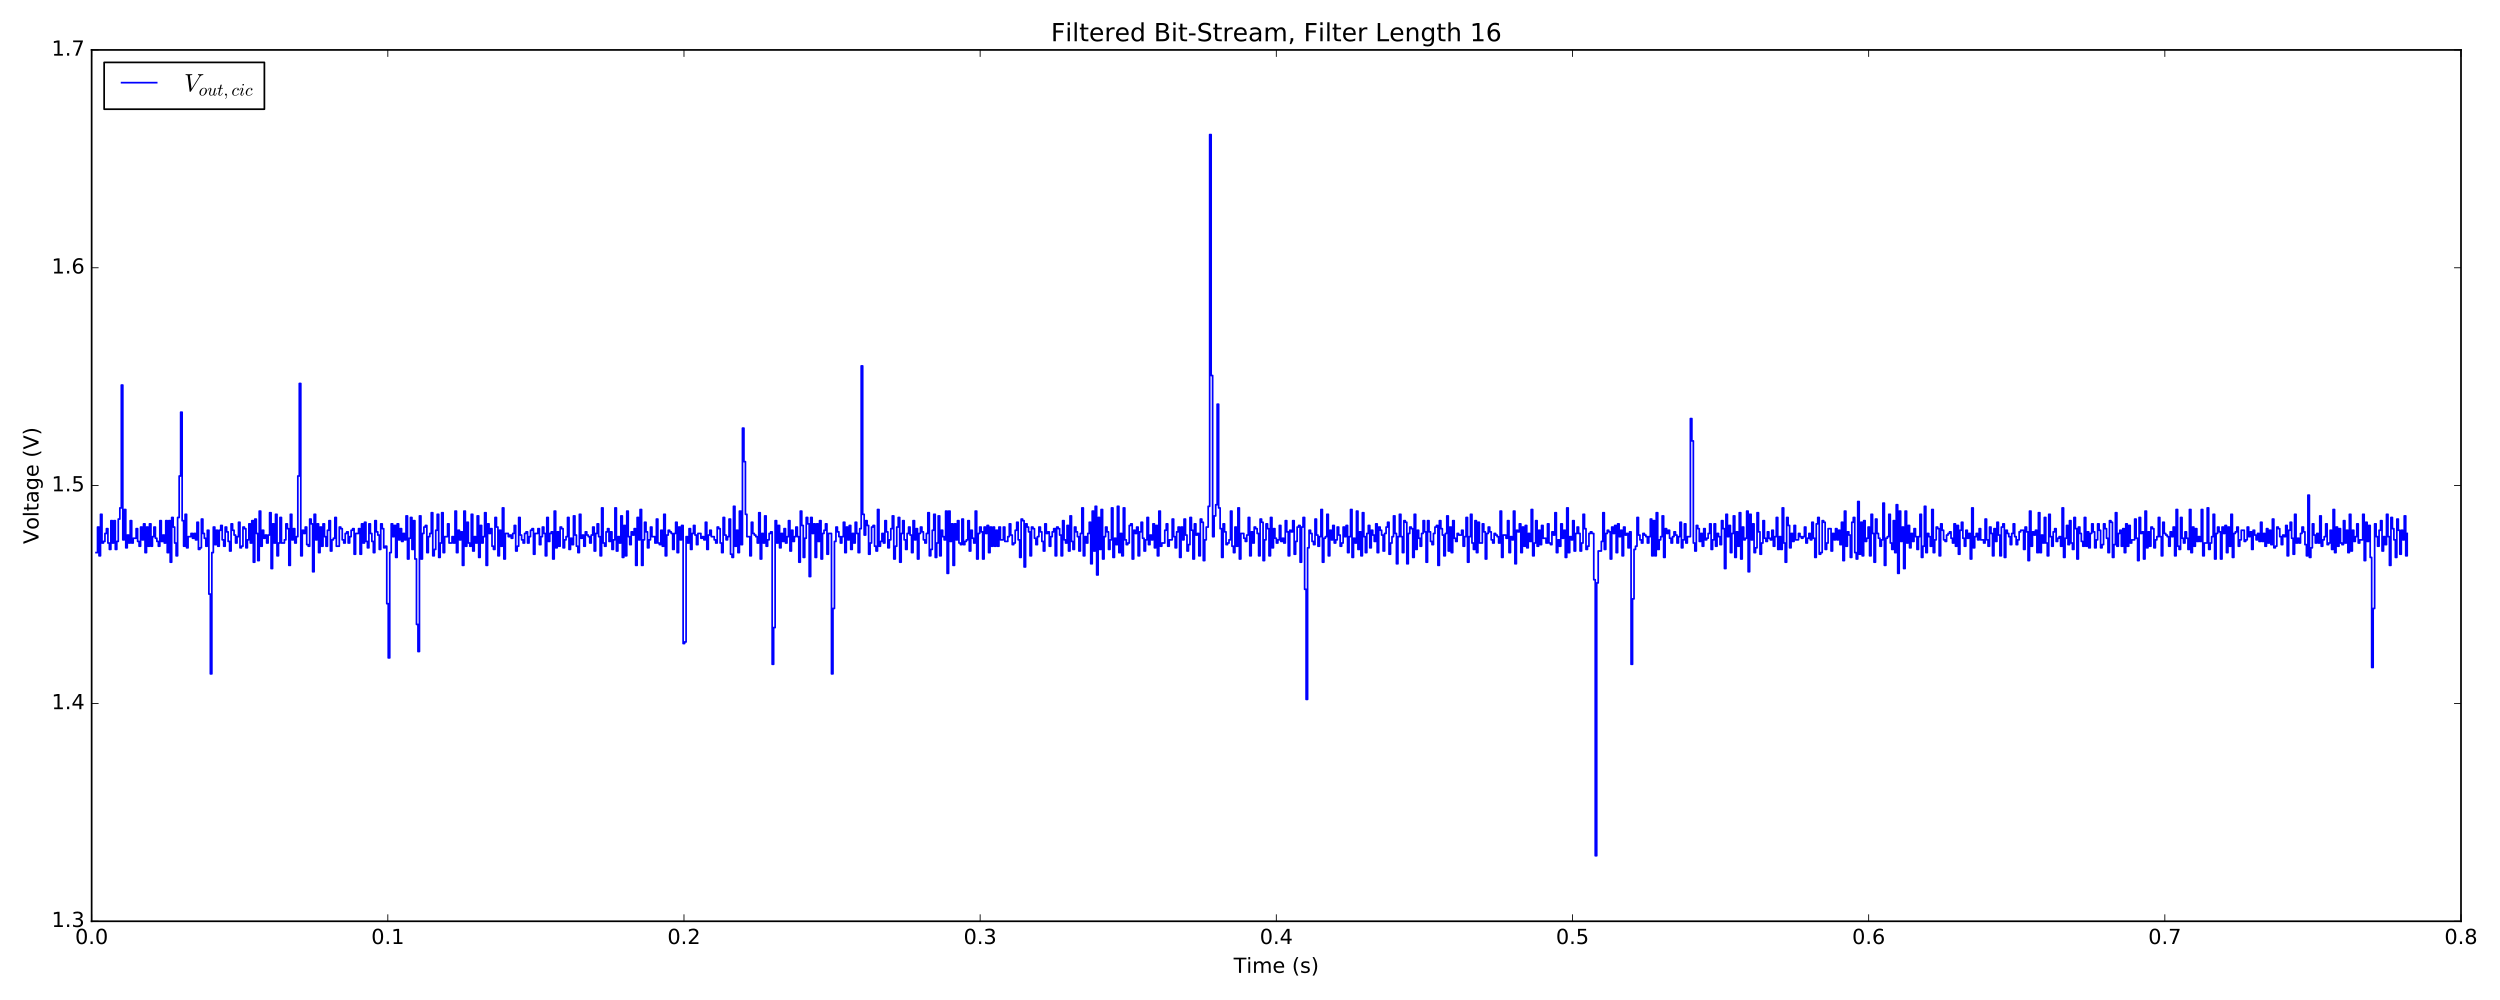 <?xml version="1.0" encoding="utf-8" standalone="no"?>
<!DOCTYPE svg PUBLIC "-//W3C//DTD SVG 1.1//EN"
  "http://www.w3.org/Graphics/SVG/1.1/DTD/svg11.dtd">
<!-- Created with matplotlib (http://matplotlib.org/) -->
<svg height="576pt" version="1.1" viewBox="0 0 1440 576" width="1440pt" xmlns="http://www.w3.org/2000/svg" xmlns:xlink="http://www.w3.org/1999/xlink">
 <defs>
  <style type="text/css">
*{stroke-linecap:butt;stroke-linejoin:round;stroke-miterlimit:100000;}
  </style>
 </defs>
 <g id="figure_1">
  <g id="patch_1">
   <path d="M 0 576 
L 1440 576 
L 1440 0 
L 0 0 
z
" style="fill:#ffffff;"/>
  </g>
  <g id="axes_1">
   <g id="patch_2">
    <path d="M 52.785 530.64 
L 1417.534 530.64 
L 1417.534 28.76 
L 52.785 28.76 
z
" style="fill:#ffffff;"/>
   </g>
   <g id="patch_3">
    <path d="M 1417.534 530.64 
L 1417.534 28.76 
" style="fill:none;stroke:#000000;stroke-linecap:square;stroke-linejoin:miter;"/>
   </g>
   <g id="patch_4">
    <path d="M 52.785 28.76 
L 1417.534 28.76 
" style="fill:none;stroke:#000000;stroke-linecap:square;stroke-linejoin:miter;"/>
   </g>
   <g id="patch_5">
    <path d="M 52.785 530.64 
L 1417.534 530.64 
" style="fill:none;stroke:#000000;stroke-linecap:square;stroke-linejoin:miter;"/>
   </g>
   <g id="patch_6">
    <path d="M 52.785 530.64 
L 52.785 28.76 
" style="fill:none;stroke:#000000;stroke-linecap:square;stroke-linejoin:miter;"/>
   </g>
   <g id="matplotlib.axis_1">
    <g id="xtick_1">
     <g id="line2d_1">
      <defs>
       <path d="M 0 0 
L 0 -4 
" id="ma9e191de20" style="stroke:#000000;stroke-width:0.5;"/>
      </defs>
      <g>
       <use style="stroke:#000000;stroke-width:0.5;" x="52.785" xlink:href="#ma9e191de20" y="530.64"/>
      </g>
     </g>
     <g id="line2d_2">
      <defs>
       <path d="M 0 0 
L 0 4 
" id="m2d6870745c" style="stroke:#000000;stroke-width:0.5;"/>
      </defs>
      <g>
       <use style="stroke:#000000;stroke-width:0.5;" x="52.785" xlink:href="#m2d6870745c" y="28.76"/>
      </g>
     </g>
     <g id="text_1">
      <!-- 0.0 -->
      <defs>
       <path d="M 31.781 66.406 
Q 24.172 66.406 20.328 58.906 
Q 16.5 51.422 16.5 36.375 
Q 16.5 21.391 20.328 13.891 
Q 24.172 6.391 31.781 6.391 
Q 39.453 6.391 43.281 13.891 
Q 47.125 21.391 47.125 36.375 
Q 47.125 51.422 43.281 58.906 
Q 39.453 66.406 31.781 66.406 
M 31.781 74.219 
Q 44.047 74.219 50.516 64.516 
Q 56.984 54.828 56.984 36.375 
Q 56.984 17.969 50.516 8.266 
Q 44.047 -1.422 31.781 -1.422 
Q 19.531 -1.422 13.062 8.266 
Q 6.594 17.969 6.594 36.375 
Q 6.594 54.828 13.062 64.516 
Q 19.531 74.219 31.781 74.219 
" id="BitstreamVeraSans-Roman-30"/>
       <path d="M 10.688 12.406 
L 21 12.406 
L 21 0 
L 10.688 0 
z
" id="BitstreamVeraSans-Roman-2e"/>
      </defs>
      <g transform="translate(43.243 543.758)scale(0.12 -0.12)">
       <use xlink:href="#BitstreamVeraSans-Roman-30"/>
       <use x="63.623" xlink:href="#BitstreamVeraSans-Roman-2e"/>
       <use x="95.41" xlink:href="#BitstreamVeraSans-Roman-30"/>
      </g>
     </g>
    </g>
    <g id="xtick_2">
     <g id="line2d_3">
      <g>
       <use style="stroke:#000000;stroke-width:0.5;" x="223.379" xlink:href="#ma9e191de20" y="530.64"/>
      </g>
     </g>
     <g id="line2d_4">
      <g>
       <use style="stroke:#000000;stroke-width:0.5;" x="223.379" xlink:href="#m2d6870745c" y="28.76"/>
      </g>
     </g>
     <g id="text_2">
      <!-- 0.1 -->
      <defs>
       <path d="M 12.406 8.297 
L 28.516 8.297 
L 28.516 63.922 
L 10.984 60.406 
L 10.984 69.391 
L 28.422 72.906 
L 38.281 72.906 
L 38.281 8.297 
L 54.391 8.297 
L 54.391 0 
L 12.406 0 
z
" id="BitstreamVeraSans-Roman-31"/>
      </defs>
      <g transform="translate(213.837 543.758)scale(0.12 -0.12)">
       <use xlink:href="#BitstreamVeraSans-Roman-30"/>
       <use x="63.623" xlink:href="#BitstreamVeraSans-Roman-2e"/>
       <use x="95.41" xlink:href="#BitstreamVeraSans-Roman-31"/>
      </g>
     </g>
    </g>
    <g id="xtick_3">
     <g id="line2d_5">
      <g>
       <use style="stroke:#000000;stroke-width:0.5;" x="393.972" xlink:href="#ma9e191de20" y="530.64"/>
      </g>
     </g>
     <g id="line2d_6">
      <g>
       <use style="stroke:#000000;stroke-width:0.5;" x="393.972" xlink:href="#m2d6870745c" y="28.76"/>
      </g>
     </g>
     <g id="text_3">
      <!-- 0.2 -->
      <defs>
       <path d="M 19.188 8.297 
L 53.609 8.297 
L 53.609 0 
L 7.328 0 
L 7.328 8.297 
Q 12.938 14.109 22.625 23.891 
Q 32.328 33.688 34.812 36.531 
Q 39.547 41.844 41.422 45.531 
Q 43.312 49.219 43.312 52.781 
Q 43.312 58.594 39.234 62.25 
Q 35.156 65.922 28.609 65.922 
Q 23.969 65.922 18.812 64.312 
Q 13.672 62.703 7.812 59.422 
L 7.812 69.391 
Q 13.766 71.781 18.938 73 
Q 24.125 74.219 28.422 74.219 
Q 39.75 74.219 46.484 68.547 
Q 53.219 62.891 53.219 53.422 
Q 53.219 48.922 51.531 44.891 
Q 49.859 40.875 45.406 35.406 
Q 44.188 33.984 37.641 27.219 
Q 31.109 20.453 19.188 8.297 
" id="BitstreamVeraSans-Roman-32"/>
      </defs>
      <g transform="translate(384.43 543.758)scale(0.12 -0.12)">
       <use xlink:href="#BitstreamVeraSans-Roman-30"/>
       <use x="63.623" xlink:href="#BitstreamVeraSans-Roman-2e"/>
       <use x="95.41" xlink:href="#BitstreamVeraSans-Roman-32"/>
      </g>
     </g>
    </g>
    <g id="xtick_4">
     <g id="line2d_7">
      <g>
       <use style="stroke:#000000;stroke-width:0.5;" x="564.566" xlink:href="#ma9e191de20" y="530.64"/>
      </g>
     </g>
     <g id="line2d_8">
      <g>
       <use style="stroke:#000000;stroke-width:0.5;" x="564.566" xlink:href="#m2d6870745c" y="28.76"/>
      </g>
     </g>
     <g id="text_4">
      <!-- 0.3 -->
      <defs>
       <path d="M 40.578 39.312 
Q 47.656 37.797 51.625 33 
Q 55.609 28.219 55.609 21.188 
Q 55.609 10.406 48.188 4.484 
Q 40.766 -1.422 27.094 -1.422 
Q 22.516 -1.422 17.656 -0.516 
Q 12.797 0.391 7.625 2.203 
L 7.625 11.719 
Q 11.719 9.328 16.594 8.109 
Q 21.484 6.891 26.812 6.891 
Q 36.078 6.891 40.938 10.547 
Q 45.797 14.203 45.797 21.188 
Q 45.797 27.641 41.281 31.266 
Q 36.766 34.906 28.719 34.906 
L 20.219 34.906 
L 20.219 43.016 
L 29.109 43.016 
Q 36.375 43.016 40.234 45.922 
Q 44.094 48.828 44.094 54.297 
Q 44.094 59.906 40.109 62.906 
Q 36.141 65.922 28.719 65.922 
Q 24.656 65.922 20.016 65.031 
Q 15.375 64.156 9.812 62.312 
L 9.812 71.094 
Q 15.438 72.656 20.344 73.438 
Q 25.25 74.219 29.594 74.219 
Q 40.828 74.219 47.359 69.109 
Q 53.906 64.016 53.906 55.328 
Q 53.906 49.266 50.438 45.094 
Q 46.969 40.922 40.578 39.312 
" id="BitstreamVeraSans-Roman-33"/>
      </defs>
      <g transform="translate(555.024 543.758)scale(0.12 -0.12)">
       <use xlink:href="#BitstreamVeraSans-Roman-30"/>
       <use x="63.623" xlink:href="#BitstreamVeraSans-Roman-2e"/>
       <use x="95.41" xlink:href="#BitstreamVeraSans-Roman-33"/>
      </g>
     </g>
    </g>
    <g id="xtick_5">
     <g id="line2d_9">
      <g>
       <use style="stroke:#000000;stroke-width:0.5;" x="735.159" xlink:href="#ma9e191de20" y="530.64"/>
      </g>
     </g>
     <g id="line2d_10">
      <g>
       <use style="stroke:#000000;stroke-width:0.5;" x="735.159" xlink:href="#m2d6870745c" y="28.76"/>
      </g>
     </g>
     <g id="text_5">
      <!-- 0.4 -->
      <defs>
       <path d="M 37.797 64.312 
L 12.891 25.391 
L 37.797 25.391 
z
M 35.203 72.906 
L 47.609 72.906 
L 47.609 25.391 
L 58.016 25.391 
L 58.016 17.188 
L 47.609 17.188 
L 47.609 0 
L 37.797 0 
L 37.797 17.188 
L 4.891 17.188 
L 4.891 26.703 
z
" id="BitstreamVeraSans-Roman-34"/>
      </defs>
      <g transform="translate(725.617 543.758)scale(0.12 -0.12)">
       <use xlink:href="#BitstreamVeraSans-Roman-30"/>
       <use x="63.623" xlink:href="#BitstreamVeraSans-Roman-2e"/>
       <use x="95.41" xlink:href="#BitstreamVeraSans-Roman-34"/>
      </g>
     </g>
    </g>
    <g id="xtick_6">
     <g id="line2d_11">
      <g>
       <use style="stroke:#000000;stroke-width:0.5;" x="905.753" xlink:href="#ma9e191de20" y="530.64"/>
      </g>
     </g>
     <g id="line2d_12">
      <g>
       <use style="stroke:#000000;stroke-width:0.5;" x="905.753" xlink:href="#m2d6870745c" y="28.76"/>
      </g>
     </g>
     <g id="text_6">
      <!-- 0.5 -->
      <defs>
       <path d="M 10.797 72.906 
L 49.516 72.906 
L 49.516 64.594 
L 19.828 64.594 
L 19.828 46.734 
Q 21.969 47.469 24.109 47.828 
Q 26.266 48.188 28.422 48.188 
Q 40.625 48.188 47.75 41.5 
Q 54.891 34.812 54.891 23.391 
Q 54.891 11.625 47.562 5.094 
Q 40.234 -1.422 26.906 -1.422 
Q 22.312 -1.422 17.547 -0.641 
Q 12.797 0.141 7.719 1.703 
L 7.719 11.625 
Q 12.109 9.234 16.797 8.062 
Q 21.484 6.891 26.703 6.891 
Q 35.156 6.891 40.078 11.328 
Q 45.016 15.766 45.016 23.391 
Q 45.016 31 40.078 35.438 
Q 35.156 39.891 26.703 39.891 
Q 22.75 39.891 18.812 39.016 
Q 14.891 38.141 10.797 36.281 
z
" id="BitstreamVeraSans-Roman-35"/>
      </defs>
      <g transform="translate(896.211 543.758)scale(0.12 -0.12)">
       <use xlink:href="#BitstreamVeraSans-Roman-30"/>
       <use x="63.623" xlink:href="#BitstreamVeraSans-Roman-2e"/>
       <use x="95.41" xlink:href="#BitstreamVeraSans-Roman-35"/>
      </g>
     </g>
    </g>
    <g id="xtick_7">
     <g id="line2d_13">
      <g>
       <use style="stroke:#000000;stroke-width:0.5;" x="1076.347" xlink:href="#ma9e191de20" y="530.64"/>
      </g>
     </g>
     <g id="line2d_14">
      <g>
       <use style="stroke:#000000;stroke-width:0.5;" x="1076.347" xlink:href="#m2d6870745c" y="28.76"/>
      </g>
     </g>
     <g id="text_7">
      <!-- 0.6 -->
      <defs>
       <path d="M 33.016 40.375 
Q 26.375 40.375 22.484 35.828 
Q 18.609 31.297 18.609 23.391 
Q 18.609 15.531 22.484 10.953 
Q 26.375 6.391 33.016 6.391 
Q 39.656 6.391 43.531 10.953 
Q 47.406 15.531 47.406 23.391 
Q 47.406 31.297 43.531 35.828 
Q 39.656 40.375 33.016 40.375 
M 52.594 71.297 
L 52.594 62.312 
Q 48.875 64.062 45.094 64.984 
Q 41.312 65.922 37.594 65.922 
Q 27.828 65.922 22.672 59.328 
Q 17.531 52.734 16.797 39.406 
Q 19.672 43.656 24.016 45.922 
Q 28.375 48.188 33.594 48.188 
Q 44.578 48.188 50.953 41.516 
Q 57.328 34.859 57.328 23.391 
Q 57.328 12.156 50.688 5.359 
Q 44.047 -1.422 33.016 -1.422 
Q 20.359 -1.422 13.672 8.266 
Q 6.984 17.969 6.984 36.375 
Q 6.984 53.656 15.188 63.938 
Q 23.391 74.219 37.203 74.219 
Q 40.922 74.219 44.703 73.484 
Q 48.484 72.75 52.594 71.297 
" id="BitstreamVeraSans-Roman-36"/>
      </defs>
      <g transform="translate(1066.805 543.758)scale(0.12 -0.12)">
       <use xlink:href="#BitstreamVeraSans-Roman-30"/>
       <use x="63.623" xlink:href="#BitstreamVeraSans-Roman-2e"/>
       <use x="95.41" xlink:href="#BitstreamVeraSans-Roman-36"/>
      </g>
     </g>
    </g>
    <g id="xtick_8">
     <g id="line2d_15">
      <g>
       <use style="stroke:#000000;stroke-width:0.5;" x="1246.94" xlink:href="#ma9e191de20" y="530.64"/>
      </g>
     </g>
     <g id="line2d_16">
      <g>
       <use style="stroke:#000000;stroke-width:0.5;" x="1246.94" xlink:href="#m2d6870745c" y="28.76"/>
      </g>
     </g>
     <g id="text_8">
      <!-- 0.7 -->
      <defs>
       <path d="M 8.203 72.906 
L 55.078 72.906 
L 55.078 68.703 
L 28.609 0 
L 18.312 0 
L 43.219 64.594 
L 8.203 64.594 
z
" id="BitstreamVeraSans-Roman-37"/>
      </defs>
      <g transform="translate(1237.398 543.758)scale(0.12 -0.12)">
       <use xlink:href="#BitstreamVeraSans-Roman-30"/>
       <use x="63.623" xlink:href="#BitstreamVeraSans-Roman-2e"/>
       <use x="95.41" xlink:href="#BitstreamVeraSans-Roman-37"/>
      </g>
     </g>
    </g>
    <g id="xtick_9">
     <g id="line2d_17">
      <g>
       <use style="stroke:#000000;stroke-width:0.5;" x="1417.534" xlink:href="#ma9e191de20" y="530.64"/>
      </g>
     </g>
     <g id="line2d_18">
      <g>
       <use style="stroke:#000000;stroke-width:0.5;" x="1417.534" xlink:href="#m2d6870745c" y="28.76"/>
      </g>
     </g>
     <g id="text_9">
      <!-- 0.8 -->
      <defs>
       <path d="M 31.781 34.625 
Q 24.75 34.625 20.719 30.859 
Q 16.703 27.094 16.703 20.516 
Q 16.703 13.922 20.719 10.156 
Q 24.75 6.391 31.781 6.391 
Q 38.812 6.391 42.859 10.172 
Q 46.922 13.969 46.922 20.516 
Q 46.922 27.094 42.891 30.859 
Q 38.875 34.625 31.781 34.625 
M 21.922 38.812 
Q 15.578 40.375 12.031 44.719 
Q 8.5 49.078 8.5 55.328 
Q 8.5 64.062 14.719 69.141 
Q 20.953 74.219 31.781 74.219 
Q 42.672 74.219 48.875 69.141 
Q 55.078 64.062 55.078 55.328 
Q 55.078 49.078 51.531 44.719 
Q 48 40.375 41.703 38.812 
Q 48.828 37.156 52.797 32.312 
Q 56.781 27.484 56.781 20.516 
Q 56.781 9.906 50.312 4.234 
Q 43.844 -1.422 31.781 -1.422 
Q 19.734 -1.422 13.25 4.234 
Q 6.781 9.906 6.781 20.516 
Q 6.781 27.484 10.781 32.312 
Q 14.797 37.156 21.922 38.812 
M 18.312 54.391 
Q 18.312 48.734 21.844 45.562 
Q 25.391 42.391 31.781 42.391 
Q 38.141 42.391 41.719 45.562 
Q 45.312 48.734 45.312 54.391 
Q 45.312 60.062 41.719 63.234 
Q 38.141 66.406 31.781 66.406 
Q 25.391 66.406 21.844 63.234 
Q 18.312 60.062 18.312 54.391 
" id="BitstreamVeraSans-Roman-38"/>
      </defs>
      <g transform="translate(1407.992 543.758)scale(0.12 -0.12)">
       <use xlink:href="#BitstreamVeraSans-Roman-30"/>
       <use x="63.623" xlink:href="#BitstreamVeraSans-Roman-2e"/>
       <use x="95.41" xlink:href="#BitstreamVeraSans-Roman-38"/>
      </g>
     </g>
    </g>
    <g id="text_10">
     <!-- Time (s) -->
     <defs>
      <path d="M 56.203 29.594 
L 56.203 25.203 
L 14.891 25.203 
Q 15.484 15.922 20.484 11.062 
Q 25.484 6.203 34.422 6.203 
Q 39.594 6.203 44.453 7.469 
Q 49.312 8.734 54.109 11.281 
L 54.109 2.781 
Q 49.266 0.734 44.188 -0.344 
Q 39.109 -1.422 33.891 -1.422 
Q 20.797 -1.422 13.156 6.188 
Q 5.516 13.812 5.516 26.812 
Q 5.516 40.234 12.766 48.109 
Q 20.016 56 32.328 56 
Q 43.359 56 49.781 48.891 
Q 56.203 41.797 56.203 29.594 
M 47.219 32.234 
Q 47.125 39.594 43.094 43.984 
Q 39.062 48.391 32.422 48.391 
Q 24.906 48.391 20.391 44.141 
Q 15.875 39.891 15.188 32.172 
z
" id="BitstreamVeraSans-Roman-65"/>
      <path id="BitstreamVeraSans-Roman-20"/>
      <path d="M 9.422 54.688 
L 18.406 54.688 
L 18.406 0 
L 9.422 0 
z
M 9.422 75.984 
L 18.406 75.984 
L 18.406 64.594 
L 9.422 64.594 
z
" id="BitstreamVeraSans-Roman-69"/>
      <path d="M -0.297 72.906 
L 61.375 72.906 
L 61.375 64.594 
L 35.5 64.594 
L 35.5 0 
L 25.594 0 
L 25.594 64.594 
L -0.297 64.594 
z
" id="BitstreamVeraSans-Roman-54"/>
      <path d="M 31 75.875 
Q 24.469 64.656 21.281 53.656 
Q 18.109 42.672 18.109 31.391 
Q 18.109 20.125 21.312 9.062 
Q 24.516 -2 31 -13.188 
L 23.188 -13.188 
Q 15.875 -1.703 12.234 9.375 
Q 8.594 20.453 8.594 31.391 
Q 8.594 42.281 12.203 53.312 
Q 15.828 64.359 23.188 75.875 
z
" id="BitstreamVeraSans-Roman-28"/>
      <path d="M 52 44.188 
Q 55.375 50.25 60.062 53.125 
Q 64.75 56 71.094 56 
Q 79.641 56 84.281 50.016 
Q 88.922 44.047 88.922 33.016 
L 88.922 0 
L 79.891 0 
L 79.891 32.719 
Q 79.891 40.578 77.094 44.375 
Q 74.312 48.188 68.609 48.188 
Q 61.625 48.188 57.562 43.547 
Q 53.516 38.922 53.516 30.906 
L 53.516 0 
L 44.484 0 
L 44.484 32.719 
Q 44.484 40.625 41.703 44.406 
Q 38.922 48.188 33.109 48.188 
Q 26.219 48.188 22.156 43.531 
Q 18.109 38.875 18.109 30.906 
L 18.109 0 
L 9.078 0 
L 9.078 54.688 
L 18.109 54.688 
L 18.109 46.188 
Q 21.188 51.219 25.484 53.609 
Q 29.781 56 35.688 56 
Q 41.656 56 45.828 52.969 
Q 50 49.953 52 44.188 
" id="BitstreamVeraSans-Roman-6d"/>
      <path d="M 8.016 75.875 
L 15.828 75.875 
Q 23.141 64.359 26.781 53.312 
Q 30.422 42.281 30.422 31.391 
Q 30.422 20.453 26.781 9.375 
Q 23.141 -1.703 15.828 -13.188 
L 8.016 -13.188 
Q 14.5 -2 17.703 9.062 
Q 20.906 20.125 20.906 31.391 
Q 20.906 42.672 17.703 53.656 
Q 14.5 64.656 8.016 75.875 
" id="BitstreamVeraSans-Roman-29"/>
      <path d="M 44.281 53.078 
L 44.281 44.578 
Q 40.484 46.531 36.375 47.5 
Q 32.281 48.484 27.875 48.484 
Q 21.188 48.484 17.844 46.438 
Q 14.5 44.391 14.5 40.281 
Q 14.5 37.156 16.891 35.375 
Q 19.281 33.594 26.516 31.984 
L 29.594 31.297 
Q 39.156 29.25 43.188 25.516 
Q 47.219 21.781 47.219 15.094 
Q 47.219 7.469 41.188 3.016 
Q 35.156 -1.422 24.609 -1.422 
Q 20.219 -1.422 15.453 -0.562 
Q 10.688 0.297 5.422 2 
L 5.422 11.281 
Q 10.406 8.688 15.234 7.391 
Q 20.062 6.109 24.812 6.109 
Q 31.156 6.109 34.562 8.281 
Q 37.984 10.453 37.984 14.406 
Q 37.984 18.062 35.516 20.016 
Q 33.062 21.969 24.703 23.781 
L 21.578 24.516 
Q 13.234 26.266 9.516 29.906 
Q 5.812 33.547 5.812 39.891 
Q 5.812 47.609 11.281 51.797 
Q 16.75 56 26.812 56 
Q 31.781 56 36.172 55.266 
Q 40.578 54.547 44.281 53.078 
" id="BitstreamVeraSans-Roman-73"/>
     </defs>
     <g transform="translate(710.58 560.372)scale(0.12 -0.12)">
      <use xlink:href="#BitstreamVeraSans-Roman-54"/>
      <use x="61.037" xlink:href="#BitstreamVeraSans-Roman-69"/>
      <use x="88.82" xlink:href="#BitstreamVeraSans-Roman-6d"/>
      <use x="186.232" xlink:href="#BitstreamVeraSans-Roman-65"/>
      <use x="247.756" xlink:href="#BitstreamVeraSans-Roman-20"/>
      <use x="279.543" xlink:href="#BitstreamVeraSans-Roman-28"/>
      <use x="318.557" xlink:href="#BitstreamVeraSans-Roman-73"/>
      <use x="370.656" xlink:href="#BitstreamVeraSans-Roman-29"/>
     </g>
    </g>
   </g>
   <g id="matplotlib.axis_2">
    <g id="ytick_1">
     <g id="line2d_19">
      <defs>
       <path d="M 0 0 
L 4 0 
" id="m766339df85" style="stroke:#000000;stroke-width:0.5;"/>
      </defs>
      <g>
       <use style="stroke:#000000;stroke-width:0.5;" x="52.785" xlink:href="#m766339df85" y="530.64"/>
      </g>
     </g>
     <g id="line2d_20">
      <defs>
       <path d="M 0 0 
L -4 0 
" id="m5ef973362c" style="stroke:#000000;stroke-width:0.5;"/>
      </defs>
      <g>
       <use style="stroke:#000000;stroke-width:0.5;" x="1417.534" xlink:href="#m5ef973362c" y="530.64"/>
      </g>
     </g>
     <g id="text_11">
      <!-- 1.3 -->
      <g transform="translate(29.701 533.951)scale(0.12 -0.12)">
       <use xlink:href="#BitstreamVeraSans-Roman-31"/>
       <use x="63.623" xlink:href="#BitstreamVeraSans-Roman-2e"/>
       <use x="95.41" xlink:href="#BitstreamVeraSans-Roman-33"/>
      </g>
     </g>
    </g>
    <g id="ytick_2">
     <g id="line2d_21">
      <g>
       <use style="stroke:#000000;stroke-width:0.5;" x="52.785" xlink:href="#m766339df85" y="405.17"/>
      </g>
     </g>
     <g id="line2d_22">
      <g>
       <use style="stroke:#000000;stroke-width:0.5;" x="1417.534" xlink:href="#m5ef973362c" y="405.17"/>
      </g>
     </g>
     <g id="text_12">
      <!-- 1.4 -->
      <g transform="translate(29.701 408.481)scale(0.12 -0.12)">
       <use xlink:href="#BitstreamVeraSans-Roman-31"/>
       <use x="63.623" xlink:href="#BitstreamVeraSans-Roman-2e"/>
       <use x="95.41" xlink:href="#BitstreamVeraSans-Roman-34"/>
      </g>
     </g>
    </g>
    <g id="ytick_3">
     <g id="line2d_23">
      <g>
       <use style="stroke:#000000;stroke-width:0.5;" x="52.785" xlink:href="#m766339df85" y="279.7"/>
      </g>
     </g>
     <g id="line2d_24">
      <g>
       <use style="stroke:#000000;stroke-width:0.5;" x="1417.534" xlink:href="#m5ef973362c" y="279.7"/>
      </g>
     </g>
     <g id="text_13">
      <!-- 1.5 -->
      <g transform="translate(29.701 283.011)scale(0.12 -0.12)">
       <use xlink:href="#BitstreamVeraSans-Roman-31"/>
       <use x="63.623" xlink:href="#BitstreamVeraSans-Roman-2e"/>
       <use x="95.41" xlink:href="#BitstreamVeraSans-Roman-35"/>
      </g>
     </g>
    </g>
    <g id="ytick_4">
     <g id="line2d_25">
      <g>
       <use style="stroke:#000000;stroke-width:0.5;" x="52.785" xlink:href="#m766339df85" y="154.23"/>
      </g>
     </g>
     <g id="line2d_26">
      <g>
       <use style="stroke:#000000;stroke-width:0.5;" x="1417.534" xlink:href="#m5ef973362c" y="154.23"/>
      </g>
     </g>
     <g id="text_14">
      <!-- 1.6 -->
      <g transform="translate(29.701 157.541)scale(0.12 -0.12)">
       <use xlink:href="#BitstreamVeraSans-Roman-31"/>
       <use x="63.623" xlink:href="#BitstreamVeraSans-Roman-2e"/>
       <use x="95.41" xlink:href="#BitstreamVeraSans-Roman-36"/>
      </g>
     </g>
    </g>
    <g id="ytick_5">
     <g id="line2d_27">
      <g>
       <use style="stroke:#000000;stroke-width:0.5;" x="52.785" xlink:href="#m766339df85" y="28.76"/>
      </g>
     </g>
     <g id="line2d_28">
      <g>
       <use style="stroke:#000000;stroke-width:0.5;" x="1417.534" xlink:href="#m5ef973362c" y="28.76"/>
      </g>
     </g>
     <g id="text_15">
      <!-- 1.7 -->
      <g transform="translate(29.701 32.071)scale(0.12 -0.12)">
       <use xlink:href="#BitstreamVeraSans-Roman-31"/>
       <use x="63.623" xlink:href="#BitstreamVeraSans-Roman-2e"/>
       <use x="95.41" xlink:href="#BitstreamVeraSans-Roman-37"/>
      </g>
     </g>
    </g>
    <g id="text_16">
     <!-- Voltage (V) -->
     <defs>
      <path d="M 30.609 48.391 
Q 23.391 48.391 19.188 42.75 
Q 14.984 37.109 14.984 27.297 
Q 14.984 17.484 19.156 11.844 
Q 23.344 6.203 30.609 6.203 
Q 37.797 6.203 41.984 11.859 
Q 46.188 17.531 46.188 27.297 
Q 46.188 37.016 41.984 42.703 
Q 37.797 48.391 30.609 48.391 
M 30.609 56 
Q 42.328 56 49.016 48.375 
Q 55.719 40.766 55.719 27.297 
Q 55.719 13.875 49.016 6.219 
Q 42.328 -1.422 30.609 -1.422 
Q 18.844 -1.422 12.172 6.219 
Q 5.516 13.875 5.516 27.297 
Q 5.516 40.766 12.172 48.375 
Q 18.844 56 30.609 56 
" id="BitstreamVeraSans-Roman-6f"/>
      <path d="M 34.281 27.484 
Q 23.391 27.484 19.188 25 
Q 14.984 22.516 14.984 16.5 
Q 14.984 11.719 18.141 8.906 
Q 21.297 6.109 26.703 6.109 
Q 34.188 6.109 38.703 11.406 
Q 43.219 16.703 43.219 25.484 
L 43.219 27.484 
z
M 52.203 31.203 
L 52.203 0 
L 43.219 0 
L 43.219 8.297 
Q 40.141 3.328 35.547 0.953 
Q 30.953 -1.422 24.312 -1.422 
Q 15.922 -1.422 10.953 3.297 
Q 6 8.016 6 15.922 
Q 6 25.141 12.172 29.828 
Q 18.359 34.516 30.609 34.516 
L 43.219 34.516 
L 43.219 35.406 
Q 43.219 41.609 39.141 45 
Q 35.062 48.391 27.688 48.391 
Q 23 48.391 18.547 47.266 
Q 14.109 46.141 10.016 43.891 
L 10.016 52.203 
Q 14.938 54.109 19.578 55.047 
Q 24.219 56 28.609 56 
Q 40.484 56 46.344 49.844 
Q 52.203 43.703 52.203 31.203 
" id="BitstreamVeraSans-Roman-61"/>
      <path d="M 28.609 0 
L 0.781 72.906 
L 11.078 72.906 
L 34.188 11.531 
L 57.328 72.906 
L 67.578 72.906 
L 39.797 0 
z
" id="BitstreamVeraSans-Roman-56"/>
      <path d="M 45.406 27.984 
Q 45.406 37.75 41.375 43.109 
Q 37.359 48.484 30.078 48.484 
Q 22.859 48.484 18.828 43.109 
Q 14.797 37.75 14.797 27.984 
Q 14.797 18.266 18.828 12.891 
Q 22.859 7.516 30.078 7.516 
Q 37.359 7.516 41.375 12.891 
Q 45.406 18.266 45.406 27.984 
M 54.391 6.781 
Q 54.391 -7.172 48.188 -13.984 
Q 42 -20.797 29.203 -20.797 
Q 24.469 -20.797 20.266 -20.094 
Q 16.062 -19.391 12.109 -17.922 
L 12.109 -9.188 
Q 16.062 -11.328 19.922 -12.344 
Q 23.781 -13.375 27.781 -13.375 
Q 36.625 -13.375 41.016 -8.766 
Q 45.406 -4.156 45.406 5.172 
L 45.406 9.625 
Q 42.625 4.781 38.281 2.391 
Q 33.938 0 27.875 0 
Q 17.828 0 11.672 7.656 
Q 5.516 15.328 5.516 27.984 
Q 5.516 40.672 11.672 48.328 
Q 17.828 56 27.875 56 
Q 33.938 56 38.281 53.609 
Q 42.625 51.219 45.406 46.391 
L 45.406 54.688 
L 54.391 54.688 
z
" id="BitstreamVeraSans-Roman-67"/>
      <path d="M 9.422 75.984 
L 18.406 75.984 
L 18.406 0 
L 9.422 0 
z
" id="BitstreamVeraSans-Roman-6c"/>
      <path d="M 18.312 70.219 
L 18.312 54.688 
L 36.812 54.688 
L 36.812 47.703 
L 18.312 47.703 
L 18.312 18.016 
Q 18.312 11.328 20.141 9.422 
Q 21.969 7.516 27.594 7.516 
L 36.812 7.516 
L 36.812 0 
L 27.594 0 
Q 17.188 0 13.234 3.875 
Q 9.281 7.766 9.281 18.016 
L 9.281 47.703 
L 2.688 47.703 
L 2.688 54.688 
L 9.281 54.688 
L 9.281 70.219 
z
" id="BitstreamVeraSans-Roman-74"/>
     </defs>
     <g transform="translate(22.206 313.359)rotate(-90.0)scale(0.12 -0.12)">
      <use xlink:href="#BitstreamVeraSans-Roman-56"/>
      <use x="68.299" xlink:href="#BitstreamVeraSans-Roman-6f"/>
      <use x="129.48" xlink:href="#BitstreamVeraSans-Roman-6c"/>
      <use x="157.264" xlink:href="#BitstreamVeraSans-Roman-74"/>
      <use x="196.473" xlink:href="#BitstreamVeraSans-Roman-61"/>
      <use x="257.752" xlink:href="#BitstreamVeraSans-Roman-67"/>
      <use x="321.229" xlink:href="#BitstreamVeraSans-Roman-65"/>
      <use x="382.752" xlink:href="#BitstreamVeraSans-Roman-20"/>
      <use x="414.539" xlink:href="#BitstreamVeraSans-Roman-28"/>
      <use x="453.553" xlink:href="#BitstreamVeraSans-Roman-56"/>
      <use x="521.961" xlink:href="#BitstreamVeraSans-Roman-29"/>
     </g>
    </g>
   </g>
   <g id="text_17">
    <!-- Filtered Bit-Stream, Filter Length 16 -->
    <defs>
     <path d="M 11.719 12.406 
L 22.016 12.406 
L 22.016 4 
L 14.016 -11.625 
L 7.719 -11.625 
L 11.719 4 
z
" id="BitstreamVeraSans-Roman-2c"/>
     <path d="M 53.516 70.516 
L 53.516 60.891 
Q 47.906 63.578 42.922 64.891 
Q 37.938 66.219 33.297 66.219 
Q 25.25 66.219 20.875 63.094 
Q 16.5 59.969 16.5 54.203 
Q 16.5 49.359 19.406 46.891 
Q 22.312 44.438 30.422 42.922 
L 36.375 41.703 
Q 47.406 39.594 52.656 34.297 
Q 57.906 29 57.906 20.125 
Q 57.906 9.516 50.797 4.047 
Q 43.703 -1.422 29.984 -1.422 
Q 24.812 -1.422 18.969 -0.25 
Q 13.141 0.922 6.891 3.219 
L 6.891 13.375 
Q 12.891 10.016 18.656 8.297 
Q 24.422 6.594 29.984 6.594 
Q 38.422 6.594 43.016 9.906 
Q 47.609 13.234 47.609 19.391 
Q 47.609 24.75 44.312 27.781 
Q 41.016 30.812 33.5 32.328 
L 27.484 33.5 
Q 16.453 35.688 11.516 40.375 
Q 6.594 45.062 6.594 53.422 
Q 6.594 63.094 13.406 68.656 
Q 20.219 74.219 32.172 74.219 
Q 37.312 74.219 42.625 73.281 
Q 47.953 72.359 53.516 70.516 
" id="BitstreamVeraSans-Roman-53"/>
     <path d="M 9.812 72.906 
L 51.703 72.906 
L 51.703 64.594 
L 19.672 64.594 
L 19.672 43.109 
L 48.578 43.109 
L 48.578 34.812 
L 19.672 34.812 
L 19.672 0 
L 9.812 0 
z
" id="BitstreamVeraSans-Roman-46"/>
     <path d="M 54.891 33.016 
L 54.891 0 
L 45.906 0 
L 45.906 32.719 
Q 45.906 40.484 42.875 44.328 
Q 39.844 48.188 33.797 48.188 
Q 26.516 48.188 22.312 43.547 
Q 18.109 38.922 18.109 30.906 
L 18.109 0 
L 9.078 0 
L 9.078 54.688 
L 18.109 54.688 
L 18.109 46.188 
Q 21.344 51.125 25.703 53.562 
Q 30.078 56 35.797 56 
Q 45.219 56 50.047 50.172 
Q 54.891 44.344 54.891 33.016 
" id="BitstreamVeraSans-Roman-6e"/>
     <path d="M 19.672 34.812 
L 19.672 8.109 
L 35.5 8.109 
Q 43.453 8.109 47.281 11.406 
Q 51.125 14.703 51.125 21.484 
Q 51.125 28.328 47.281 31.562 
Q 43.453 34.812 35.5 34.812 
z
M 19.672 64.797 
L 19.672 42.828 
L 34.281 42.828 
Q 41.5 42.828 45.031 45.531 
Q 48.578 48.25 48.578 53.812 
Q 48.578 59.328 45.031 62.062 
Q 41.5 64.797 34.281 64.797 
z
M 9.812 72.906 
L 35.016 72.906 
Q 46.297 72.906 52.391 68.219 
Q 58.5 63.531 58.5 54.891 
Q 58.5 48.188 55.375 44.234 
Q 52.25 40.281 46.188 39.312 
Q 53.469 37.75 57.5 32.781 
Q 61.531 27.828 61.531 20.406 
Q 61.531 10.641 54.891 5.312 
Q 48.25 0 35.984 0 
L 9.812 0 
z
" id="BitstreamVeraSans-Roman-42"/>
     <path d="M 9.812 72.906 
L 19.672 72.906 
L 19.672 8.297 
L 55.172 8.297 
L 55.172 0 
L 9.812 0 
z
" id="BitstreamVeraSans-Roman-4c"/>
     <path d="M 41.109 46.297 
Q 39.594 47.172 37.812 47.578 
Q 36.031 48 33.891 48 
Q 26.266 48 22.188 43.047 
Q 18.109 38.094 18.109 28.812 
L 18.109 0 
L 9.078 0 
L 9.078 54.688 
L 18.109 54.688 
L 18.109 46.188 
Q 20.953 51.172 25.484 53.578 
Q 30.031 56 36.531 56 
Q 37.453 56 38.578 55.875 
Q 39.703 55.766 41.062 55.516 
z
" id="BitstreamVeraSans-Roman-72"/>
     <path d="M 4.891 31.391 
L 31.203 31.391 
L 31.203 23.391 
L 4.891 23.391 
z
" id="BitstreamVeraSans-Roman-2d"/>
     <path d="M 54.891 33.016 
L 54.891 0 
L 45.906 0 
L 45.906 32.719 
Q 45.906 40.484 42.875 44.328 
Q 39.844 48.188 33.797 48.188 
Q 26.516 48.188 22.312 43.547 
Q 18.109 38.922 18.109 30.906 
L 18.109 0 
L 9.078 0 
L 9.078 75.984 
L 18.109 75.984 
L 18.109 46.188 
Q 21.344 51.125 25.703 53.562 
Q 30.078 56 35.797 56 
Q 45.219 56 50.047 50.172 
Q 54.891 44.344 54.891 33.016 
" id="BitstreamVeraSans-Roman-68"/>
     <path d="M 45.406 46.391 
L 45.406 75.984 
L 54.391 75.984 
L 54.391 0 
L 45.406 0 
L 45.406 8.203 
Q 42.578 3.328 38.25 0.953 
Q 33.938 -1.422 27.875 -1.422 
Q 17.969 -1.422 11.734 6.484 
Q 5.516 14.406 5.516 27.297 
Q 5.516 40.188 11.734 48.094 
Q 17.969 56 27.875 56 
Q 33.938 56 38.25 53.625 
Q 42.578 51.266 45.406 46.391 
M 14.797 27.297 
Q 14.797 17.391 18.875 11.75 
Q 22.953 6.109 30.078 6.109 
Q 37.203 6.109 41.297 11.75 
Q 45.406 17.391 45.406 27.297 
Q 45.406 37.203 41.297 42.844 
Q 37.203 48.484 30.078 48.484 
Q 22.953 48.484 18.875 42.844 
Q 14.797 37.203 14.797 27.297 
" id="BitstreamVeraSans-Roman-64"/>
    </defs>
    <g transform="translate(605.337 23.76)scale(0.144 -0.144)">
     <use xlink:href="#BitstreamVeraSans-Roman-46"/>
     <use x="57.41" xlink:href="#BitstreamVeraSans-Roman-69"/>
     <use x="85.193" xlink:href="#BitstreamVeraSans-Roman-6c"/>
     <use x="112.977" xlink:href="#BitstreamVeraSans-Roman-74"/>
     <use x="152.186" xlink:href="#BitstreamVeraSans-Roman-65"/>
     <use x="213.709" xlink:href="#BitstreamVeraSans-Roman-72"/>
     <use x="254.791" xlink:href="#BitstreamVeraSans-Roman-65"/>
     <use x="316.314" xlink:href="#BitstreamVeraSans-Roman-64"/>
     <use x="379.791" xlink:href="#BitstreamVeraSans-Roman-20"/>
     <use x="411.578" xlink:href="#BitstreamVeraSans-Roman-42"/>
     <use x="480.182" xlink:href="#BitstreamVeraSans-Roman-69"/>
     <use x="507.965" xlink:href="#BitstreamVeraSans-Roman-74"/>
     <use x="547.174" xlink:href="#BitstreamVeraSans-Roman-2d"/>
     <use x="583.258" xlink:href="#BitstreamVeraSans-Roman-53"/>
     <use x="646.734" xlink:href="#BitstreamVeraSans-Roman-74"/>
     <use x="685.943" xlink:href="#BitstreamVeraSans-Roman-72"/>
     <use x="727.025" xlink:href="#BitstreamVeraSans-Roman-65"/>
     <use x="788.549" xlink:href="#BitstreamVeraSans-Roman-61"/>
     <use x="849.828" xlink:href="#BitstreamVeraSans-Roman-6d"/>
     <use x="947.24" xlink:href="#BitstreamVeraSans-Roman-2c"/>
     <use x="979.027" xlink:href="#BitstreamVeraSans-Roman-20"/>
     <use x="1010.814" xlink:href="#BitstreamVeraSans-Roman-46"/>
     <use x="1068.225" xlink:href="#BitstreamVeraSans-Roman-69"/>
     <use x="1096.008" xlink:href="#BitstreamVeraSans-Roman-6c"/>
     <use x="1123.791" xlink:href="#BitstreamVeraSans-Roman-74"/>
     <use x="1163.0" xlink:href="#BitstreamVeraSans-Roman-65"/>
     <use x="1224.523" xlink:href="#BitstreamVeraSans-Roman-72"/>
     <use x="1265.637" xlink:href="#BitstreamVeraSans-Roman-20"/>
     <use x="1297.424" xlink:href="#BitstreamVeraSans-Roman-4c"/>
     <use x="1353.121" xlink:href="#BitstreamVeraSans-Roman-65"/>
     <use x="1414.645" xlink:href="#BitstreamVeraSans-Roman-6e"/>
     <use x="1478.023" xlink:href="#BitstreamVeraSans-Roman-67"/>
     <use x="1541.5" xlink:href="#BitstreamVeraSans-Roman-74"/>
     <use x="1580.709" xlink:href="#BitstreamVeraSans-Roman-68"/>
     <use x="1644.088" xlink:href="#BitstreamVeraSans-Roman-20"/>
     <use x="1675.875" xlink:href="#BitstreamVeraSans-Roman-31"/>
     <use x="1739.498" xlink:href="#BitstreamVeraSans-Roman-36"/>
    </g>
   </g>
   <g id="line2d_29">
    <path clip-path="url(#p2f78e9dd5c)" d="M 55.33 318.297 
L 56.183 318.297 
L 56.183 303.593 
L 57.036 303.593 
L 57.036 320.135 
L 57.889 320.135 
L 57.889 296.241 
L 58.742 296.241 
L 58.742 312.783 
L 59.595 312.783 
L 59.595 311.864 
L 60.448 311.864 
L 60.448 307.269 
L 61.301 307.269 
L 61.301 304.512 
L 62.154 304.512 
L 62.154 312.783 
L 63.007 312.783 
L 63.007 316.459 
L 63.86 316.459 
L 63.86 299.917 
L 64.713 299.917 
L 64.713 312.783 
L 65.566 312.783 
L 65.566 299.917 
L 66.419 299.917 
L 66.419 316.459 
L 67.272 316.459 
L 67.272 311.864 
L 68.125 311.864 
L 68.125 298.998 
L 69.032 298.998 
L 69.032 292.566 
L 69.885 292.566 
L 69.885 221.805 
L 70.738 221.805 
L 70.738 310.945 
L 71.591 310.945 
L 71.591 293.485 
L 72.444 293.485 
L 72.444 315.54 
L 73.297 315.54 
L 73.297 308.188 
L 74.15 308.188 
L 74.15 312.783 
L 75.003 312.783 
L 75.003 299.917 
L 75.856 299.917 
L 75.856 312.783 
L 76.709 312.783 
L 76.709 310.026 
L 78.415 310.026 
L 78.415 304.512 
L 79.268 304.512 
L 79.268 311.864 
L 80.121 311.864 
L 80.121 314.621 
L 80.974 314.621 
L 80.974 303.593 
L 81.827 303.593 
L 81.827 310.945 
L 82.68 310.945 
L 82.68 301.755 
L 83.533 301.755 
L 83.533 318.297 
L 84.386 318.297 
L 84.386 303.593 
L 85.239 303.593 
L 85.239 314.621 
L 86.092 314.621 
L 86.092 301.755 
L 86.945 301.755 
L 86.945 314.621 
L 87.798 314.621 
L 87.798 309.107 
L 88.651 309.107 
L 88.651 303.593 
L 89.504 303.593 
L 89.504 310.026 
L 90.357 310.026 
L 90.357 311.864 
L 91.21 311.864 
L 91.21 314.621 
L 92.062 314.621 
L 92.062 299.917 
L 92.915 299.917 
L 92.915 311.864 
L 93.768 311.864 
L 93.768 308.188 
L 94.621 308.188 
L 94.621 312.783 
L 95.474 312.783 
L 95.474 299.917 
L 96.327 299.917 
L 96.327 318.297 
L 97.18 318.297 
L 97.18 299.917 
L 98.033 299.917 
L 98.033 323.811 
L 98.886 323.811 
L 98.886 298.079 
L 99.739 298.079 
L 99.739 303.593 
L 100.592 303.593 
L 100.592 312.783 
L 101.445 312.783 
L 101.445 320.135 
L 102.298 320.135 
L 102.298 298.079 
L 103.204 298.079 
L 103.204 274.186 
L 104.057 274.186 
L 104.057 237.427 
L 104.91 237.427 
L 104.91 299.917 
L 105.763 299.917 
L 105.763 314.621 
L 106.616 314.621 
L 106.616 296.241 
L 107.469 296.241 
L 107.469 315.54 
L 108.322 315.54 
L 108.322 309.107 
L 110.028 309.107 
L 110.028 307.269 
L 110.881 307.269 
L 110.881 310.026 
L 111.734 310.026 
L 111.734 307.269 
L 112.587 307.269 
L 112.587 310.945 
L 113.44 310.945 
L 113.44 300.836 
L 114.293 300.836 
L 114.293 316.459 
L 115.145 316.459 
L 115.145 315.54 
L 115.998 315.54 
L 115.998 298.998 
L 116.851 298.998 
L 116.851 307.269 
L 117.704 307.269 
L 117.704 310.026 
L 118.557 310.026 
L 118.557 314.621 
L 119.41 314.621 
L 119.41 305.431 
L 120.316 305.431 
L 120.316 342.19 
L 121.169 342.19 
L 121.169 388.138 
L 122.022 388.138 
L 122.022 318.297 
L 122.875 318.297 
L 122.875 303.593 
L 123.728 303.593 
L 123.728 313.702 
L 124.581 313.702 
L 124.581 305.431 
L 125.434 305.431 
L 125.434 314.621 
L 126.287 314.621 
L 126.287 305.431 
L 127.14 305.431 
L 127.14 302.674 
L 127.993 302.674 
L 127.993 310.945 
L 128.846 310.945 
L 128.846 314.621 
L 129.699 314.621 
L 129.699 303.593 
L 130.552 303.593 
L 130.552 306.35 
L 131.405 306.35 
L 131.405 311.864 
L 132.258 311.864 
L 132.258 317.378 
L 133.111 317.378 
L 133.111 301.755 
L 133.964 301.755 
L 133.964 305.431 
L 134.817 305.431 
L 134.817 308.188 
L 135.67 308.188 
L 135.67 312.783 
L 136.523 312.783 
L 136.523 309.107 
L 137.376 309.107 
L 137.376 300.836 
L 138.229 300.836 
L 138.229 315.54 
L 139.081 315.54 
L 139.081 314.621 
L 139.934 314.621 
L 139.934 303.593 
L 140.787 303.593 
L 140.787 304.512 
L 141.64 304.512 
L 141.64 315.54 
L 142.493 315.54 
L 142.493 310.945 
L 143.346 310.945 
L 143.346 301.755 
L 144.199 301.755 
L 144.199 312.783 
L 145.052 312.783 
L 145.052 299.917 
L 145.905 299.917 
L 145.905 323.811 
L 146.758 323.811 
L 146.758 298.998 
L 147.611 298.998 
L 147.611 307.269 
L 148.464 307.269 
L 148.464 322.892 
L 149.317 322.892 
L 149.317 294.404 
L 150.17 294.404 
L 150.17 314.621 
L 151.023 314.621 
L 151.023 305.431 
L 151.876 305.431 
L 151.876 310.026 
L 152.729 310.026 
L 152.729 308.188 
L 153.582 308.188 
L 153.582 312.783 
L 154.435 312.783 
L 154.435 308.188 
L 155.288 308.188 
L 155.288 295.322 
L 156.141 295.322 
L 156.141 327.486 
L 156.994 327.486 
L 156.994 301.755 
L 157.847 301.755 
L 157.847 312.783 
L 158.7 312.783 
L 158.7 296.241 
L 159.553 296.241 
L 159.553 320.135 
L 160.406 320.135 
L 160.406 312.783 
L 161.259 312.783 
L 161.259 298.079 
L 162.112 298.079 
L 162.112 312.783 
L 163.818 312.783 
L 163.818 310.945 
L 164.671 310.945 
L 164.671 301.755 
L 165.523 301.755 
L 165.523 304.512 
L 166.376 304.512 
L 166.376 325.648 
L 167.229 325.648 
L 167.229 296.241 
L 168.082 296.241 
L 168.082 310.945 
L 168.935 310.945 
L 168.935 304.512 
L 169.788 304.512 
L 169.788 312.783 
L 170.641 312.783 
L 170.641 309.107 
L 171.549 309.107 
L 171.549 274.186 
L 172.402 274.186 
L 172.402 220.886 
L 173.255 220.886 
L 173.255 320.135 
L 174.108 320.135 
L 174.108 305.431 
L 174.961 305.431 
L 174.961 307.269 
L 175.814 307.269 
L 175.814 303.593 
L 176.667 303.593 
L 176.667 313.702 
L 177.52 313.702 
L 177.52 314.621 
L 178.373 314.621 
L 178.373 298.998 
L 179.226 298.998 
L 179.226 301.755 
L 180.079 301.755 
L 180.079 329.324 
L 180.931 329.324 
L 180.931 296.241 
L 181.784 296.241 
L 181.784 310.945 
L 182.637 310.945 
L 182.637 301.755 
L 183.49 301.755 
L 183.49 318.297 
L 184.343 318.297 
L 184.343 303.593 
L 185.196 303.593 
L 185.196 314.621 
L 186.049 314.621 
L 186.049 301.755 
L 186.902 301.755 
L 186.902 309.107 
L 187.755 309.107 
L 187.755 314.621 
L 188.608 314.621 
L 188.608 305.431 
L 189.461 305.431 
L 189.461 299.917 
L 190.314 299.917 
L 190.314 317.378 
L 191.167 317.378 
L 191.167 310.945 
L 192.02 310.945 
L 192.02 310.026 
L 192.873 310.026 
L 192.873 298.079 
L 193.726 298.079 
L 193.726 314.621 
L 195.432 314.621 
L 195.432 303.593 
L 196.285 303.593 
L 196.285 304.512 
L 197.138 304.512 
L 197.138 310.945 
L 197.991 310.945 
L 197.991 312.783 
L 198.844 312.783 
L 198.844 307.269 
L 199.697 307.269 
L 199.697 306.35 
L 200.55 306.35 
L 200.55 312.783 
L 201.403 312.783 
L 201.403 309.107 
L 202.256 309.107 
L 202.256 305.431 
L 203.109 305.431 
L 203.109 304.512 
L 203.962 304.512 
L 203.962 319.216 
L 204.815 319.216 
L 204.815 307.269 
L 206.521 307.269 
L 206.521 304.512 
L 207.374 304.512 
L 207.374 319.216 
L 208.226 319.216 
L 208.226 301.755 
L 209.079 301.755 
L 209.079 312.783 
L 209.932 312.783 
L 209.932 300.836 
L 210.785 300.836 
L 210.785 311.864 
L 211.638 311.864 
L 211.638 315.54 
L 212.491 315.54 
L 212.491 301.755 
L 213.344 301.755 
L 213.344 307.269 
L 214.197 307.269 
L 214.197 311.864 
L 215.05 311.864 
L 215.05 318.297 
L 215.903 318.297 
L 215.903 299.917 
L 216.756 299.917 
L 216.756 306.35 
L 217.609 306.35 
L 217.609 308.188 
L 218.462 308.188 
L 218.462 316.459 
L 219.315 316.459 
L 219.315 301.755 
L 220.168 301.755 
L 220.168 304.512 
L 221.021 304.512 
L 221.021 315.54 
L 221.874 315.54 
L 221.874 314.621 
L 222.78 314.621 
L 222.78 347.704 
L 223.633 347.704 
L 223.633 378.949 
L 224.486 378.949 
L 224.486 318.297 
L 225.339 318.297 
L 225.339 301.755 
L 226.192 301.755 
L 226.192 309.107 
L 227.045 309.107 
L 227.045 302.674 
L 227.898 302.674 
L 227.898 321.054 
L 228.751 321.054 
L 228.751 301.755 
L 229.604 301.755 
L 229.604 310.945 
L 230.457 310.945 
L 230.457 304.512 
L 231.309 304.512 
L 231.309 311.864 
L 232.162 311.864 
L 232.162 307.269 
L 233.015 307.269 
L 233.015 310.945 
L 233.868 310.945 
L 233.868 297.16 
L 234.721 297.16 
L 234.721 321.973 
L 235.574 321.973 
L 235.574 310.026 
L 236.427 310.026 
L 236.427 298.079 
L 237.28 298.079 
L 237.28 316.459 
L 238.133 316.459 
L 238.133 299.917 
L 238.986 299.917 
L 238.986 321.973 
L 239.894 321.973 
L 239.894 359.65 
L 240.747 359.65 
L 240.747 375.273 
L 241.598 375.273 
L 241.598 297.16 
L 242.453 297.16 
L 242.453 321.973 
L 243.306 321.973 
L 243.306 307.269 
L 244.159 307.269 
L 244.159 303.593 
L 245.01 303.593 
L 245.01 302.674 
L 245.863 302.674 
L 245.863 318.297 
L 246.718 318.297 
L 246.718 309.107 
L 247.57 309.107 
L 247.57 307.269 
L 248.422 307.269 
L 248.422 295.322 
L 249.276 295.322 
L 249.276 320.135 
L 250.129 320.135 
L 250.129 316.459 
L 250.982 316.459 
L 250.982 305.431 
L 251.835 305.431 
L 251.835 296.241 
L 252.688 296.241 
L 252.688 321.054 
L 253.541 321.054 
L 253.541 312.783 
L 254.394 312.783 
L 254.394 295.322 
L 255.247 295.322 
L 255.247 318.297 
L 256.1 318.297 
L 256.1 309.107 
L 257.806 309.107 
L 257.806 301.755 
L 258.659 301.755 
L 258.659 312.783 
L 260.365 312.783 
L 260.365 309.107 
L 261.218 309.107 
L 261.218 312.783 
L 262.071 312.783 
L 262.071 294.404 
L 262.924 294.404 
L 262.924 318.297 
L 263.777 318.297 
L 263.777 305.431 
L 264.63 305.431 
L 264.63 310.945 
L 265.483 310.945 
L 265.483 306.35 
L 266.336 306.35 
L 266.336 325.648 
L 267.189 325.648 
L 267.189 294.404 
L 268.042 294.404 
L 268.042 314.621 
L 268.895 314.621 
L 268.895 300.836 
L 269.748 300.836 
L 269.748 312.783 
L 270.601 312.783 
L 270.601 314.621 
L 271.454 314.621 
L 271.454 296.241 
L 272.307 296.241 
L 272.307 317.378 
L 273.16 317.378 
L 273.16 309.107 
L 274.012 309.107 
L 274.012 312.783 
L 274.865 312.783 
L 274.865 297.16 
L 275.718 297.16 
L 275.718 321.054 
L 276.571 321.054 
L 276.571 302.674 
L 277.424 302.674 
L 277.424 312.783 
L 278.277 312.783 
L 278.277 309.107 
L 279.13 309.107 
L 279.13 295.322 
L 279.983 295.322 
L 279.983 325.648 
L 280.836 325.648 
L 280.836 301.755 
L 281.689 301.755 
L 281.689 307.269 
L 282.542 307.269 
L 282.542 304.512 
L 283.395 304.512 
L 283.395 314.621 
L 284.248 314.621 
L 284.248 316.459 
L 285.101 316.459 
L 285.101 298.079 
L 285.954 298.079 
L 285.954 303.593 
L 286.807 303.593 
L 286.807 320.135 
L 287.66 320.135 
L 287.66 305.431 
L 288.513 305.431 
L 288.513 314.621 
L 289.366 314.621 
L 289.366 292.566 
L 290.219 292.566 
L 290.219 321.973 
L 291.072 321.973 
L 291.072 307.269 
L 292.778 307.269 
L 292.778 309.107 
L 293.631 309.107 
L 293.631 308.188 
L 294.484 308.188 
L 294.484 310.026 
L 295.337 310.026 
L 295.337 307.269 
L 296.19 307.269 
L 296.19 302.674 
L 297.043 302.674 
L 297.043 317.378 
L 297.896 317.378 
L 297.896 314.621 
L 298.749 314.621 
L 298.749 298.079 
L 299.602 298.079 
L 299.602 308.188 
L 300.454 308.188 
L 300.454 310.945 
L 301.307 310.945 
L 301.307 312.783 
L 302.16 312.783 
L 302.16 307.269 
L 303.013 307.269 
L 303.013 306.35 
L 303.866 306.35 
L 303.866 312.783 
L 304.719 312.783 
L 304.719 309.107 
L 305.572 309.107 
L 305.572 305.431 
L 306.425 305.431 
L 306.425 304.512 
L 307.278 304.512 
L 307.278 319.216 
L 308.131 319.216 
L 308.131 307.269 
L 309.837 307.269 
L 309.837 304.512 
L 310.69 304.512 
L 310.69 313.702 
L 311.543 313.702 
L 311.543 309.107 
L 312.396 309.107 
L 312.396 303.593 
L 313.249 303.593 
L 313.249 307.269 
L 314.102 307.269 
L 314.102 320.135 
L 314.955 320.135 
L 314.955 298.079 
L 315.808 298.079 
L 315.808 311.864 
L 316.661 311.864 
L 316.661 307.269 
L 317.514 307.269 
L 317.514 306.35 
L 318.367 306.35 
L 318.367 321.973 
L 319.22 321.973 
L 319.22 294.404 
L 320.073 294.404 
L 320.073 315.54 
L 320.926 315.54 
L 320.926 306.35 
L 321.779 306.35 
L 321.779 314.621 
L 322.632 314.621 
L 322.632 303.593 
L 323.485 303.593 
L 323.485 304.512 
L 324.338 304.512 
L 324.338 315.54 
L 325.191 315.54 
L 325.191 310.945 
L 326.044 310.945 
L 326.044 309.107 
L 326.896 309.107 
L 326.896 298.079 
L 327.749 298.079 
L 327.749 316.459 
L 328.602 316.459 
L 328.602 310.026 
L 329.455 310.026 
L 329.455 313.702 
L 330.308 313.702 
L 330.308 297.16 
L 331.161 297.16 
L 331.161 308.188 
L 332.014 308.188 
L 332.014 314.621 
L 332.867 314.621 
L 332.867 318.297 
L 333.72 318.297 
L 333.72 296.241 
L 334.573 296.241 
L 334.573 310.026 
L 335.426 310.026 
L 335.426 308.188 
L 336.279 308.188 
L 336.279 314.621 
L 337.132 314.621 
L 337.132 306.35 
L 337.985 306.35 
L 337.985 308.188 
L 338.838 308.188 
L 338.838 309.107 
L 339.691 309.107 
L 339.691 312.783 
L 340.544 312.783 
L 340.544 308.188 
L 341.397 308.188 
L 341.397 303.593 
L 342.25 303.593 
L 342.25 317.378 
L 343.103 317.378 
L 343.103 307.269 
L 343.956 307.269 
L 343.956 301.755 
L 344.809 301.755 
L 344.809 309.107 
L 345.662 309.107 
L 345.662 320.135 
L 346.515 320.135 
L 346.515 292.566 
L 347.368 292.566 
L 347.368 312.783 
L 348.221 312.783 
L 348.221 314.621 
L 349.074 314.621 
L 349.074 306.35 
L 349.927 306.35 
L 349.927 304.512 
L 350.78 304.512 
L 350.78 311.864 
L 351.633 311.864 
L 351.633 306.35 
L 352.486 306.35 
L 352.486 316.459 
L 353.338 316.459 
L 353.338 310.945 
L 354.191 310.945 
L 354.191 292.566 
L 355.044 292.566 
L 355.044 317.378 
L 355.897 317.378 
L 355.897 309.107 
L 356.75 309.107 
L 356.75 312.783 
L 357.603 312.783 
L 357.603 297.16 
L 358.456 297.16 
L 358.456 321.054 
L 359.309 321.054 
L 359.309 302.674 
L 360.162 302.674 
L 360.162 320.135 
L 361.015 320.135 
L 361.015 294.404 
L 361.868 294.404 
L 361.868 309.107 
L 362.721 309.107 
L 362.721 313.702 
L 363.574 313.702 
L 363.574 306.35 
L 364.427 306.35 
L 364.427 308.188 
L 365.28 308.188 
L 365.28 304.512 
L 366.133 304.512 
L 366.133 325.648 
L 366.986 325.648 
L 366.986 298.079 
L 367.839 298.079 
L 367.839 310.945 
L 368.692 310.945 
L 368.692 293.485 
L 369.545 293.485 
L 369.545 325.648 
L 370.398 325.648 
L 370.398 310.945 
L 371.251 310.945 
L 371.251 300.836 
L 372.104 300.836 
L 372.104 306.35 
L 372.957 306.35 
L 372.957 315.54 
L 373.81 315.54 
L 373.81 310.945 
L 374.663 310.945 
L 374.663 303.593 
L 375.516 303.593 
L 375.516 309.107 
L 377.222 309.107 
L 377.222 312.783 
L 378.075 312.783 
L 378.075 298.998 
L 378.928 298.998 
L 378.928 312.783 
L 379.781 312.783 
L 379.781 313.702 
L 380.633 313.702 
L 380.633 305.431 
L 381.486 305.431 
L 381.486 314.621 
L 382.339 314.621 
L 382.339 296.241 
L 383.192 296.241 
L 383.192 320.135 
L 384.045 320.135 
L 384.045 308.188 
L 384.898 308.188 
L 384.898 305.431 
L 385.751 305.431 
L 385.751 306.35 
L 386.604 306.35 
L 386.604 307.269 
L 387.457 307.269 
L 387.457 316.459 
L 388.31 316.459 
L 388.31 307.269 
L 389.163 307.269 
L 389.163 300.836 
L 390.016 300.836 
L 390.016 318.297 
L 390.869 318.297 
L 390.869 303.593 
L 391.722 303.593 
L 391.722 310.945 
L 392.575 310.945 
L 392.575 302.674 
L 393.481 302.674 
L 393.481 370.678 
L 394.334 370.678 
L 394.334 369.759 
L 395.187 369.759 
L 395.187 309.107 
L 396.04 309.107 
L 396.04 312.783 
L 396.893 312.783 
L 396.893 304.512 
L 397.746 304.512 
L 397.746 316.459 
L 398.599 316.459 
L 398.599 307.269 
L 399.452 307.269 
L 399.452 302.674 
L 400.305 302.674 
L 400.305 308.188 
L 401.158 308.188 
L 401.158 313.702 
L 402.011 313.702 
L 402.011 307.269 
L 403.716 307.269 
L 403.716 310.026 
L 404.569 310.026 
L 404.569 309.107 
L 405.422 309.107 
L 405.422 310.945 
L 406.275 310.945 
L 406.275 300.836 
L 407.128 300.836 
L 407.128 316.459 
L 407.981 316.459 
L 407.981 308.188 
L 408.834 308.188 
L 408.834 305.431 
L 409.689 305.431 
L 409.689 309.107 
L 411.393 309.107 
L 411.393 310.945 
L 412.246 310.945 
L 412.246 312.783 
L 413.099 312.783 
L 413.099 303.593 
L 413.952 303.593 
L 413.952 304.512 
L 414.805 304.512 
L 414.805 312.783 
L 415.658 312.783 
L 415.658 318.297 
L 416.513 318.297 
L 416.513 298.079 
L 417.364 298.079 
L 417.364 308.188 
L 418.219 308.188 
L 418.219 310.945 
L 419.07 310.945 
L 419.07 309.107 
L 419.923 309.107 
L 419.923 298.998 
L 420.776 298.998 
L 420.776 319.216 
L 421.629 319.216 
L 421.629 321.054 
L 422.483 321.054 
L 422.483 291.647 
L 423.336 291.647 
L 423.336 314.621 
L 424.188 314.621 
L 424.188 305.431 
L 425.041 305.431 
L 425.041 318.297 
L 425.894 318.297 
L 425.894 294.404 
L 426.801 294.404 
L 426.801 313.702 
L 427.654 313.702 
L 427.654 246.617 
L 428.507 246.617 
L 428.507 265.915 
L 429.36 265.915 
L 429.36 296.241 
L 430.213 296.241 
L 430.213 309.107 
L 431.919 309.107 
L 431.919 320.135 
L 432.772 320.135 
L 432.772 300.836 
L 433.625 300.836 
L 433.625 307.269 
L 434.478 307.269 
L 434.478 308.188 
L 435.331 308.188 
L 435.331 309.107 
L 436.184 309.107 
L 436.184 312.783 
L 437.037 312.783 
L 437.037 295.322 
L 437.89 295.322 
L 437.89 321.973 
L 438.743 321.973 
L 438.743 307.269 
L 439.596 307.269 
L 439.596 312.783 
L 440.449 312.783 
L 440.449 297.16 
L 441.302 297.16 
L 441.302 314.621 
L 442.155 314.621 
L 442.155 310.945 
L 443.008 310.945 
L 443.008 307.269 
L 443.913 307.269 
L 443.913 306.35 
L 444.766 306.35 
L 444.766 382.625 
L 445.619 382.625 
L 445.619 361.488 
L 446.472 361.488 
L 446.472 299.917 
L 447.325 299.917 
L 447.325 312.783 
L 448.178 312.783 
L 448.178 302.674 
L 449.031 302.674 
L 449.031 315.54 
L 449.884 315.54 
L 449.884 307.269 
L 450.737 307.269 
L 450.737 311.864 
L 451.59 311.864 
L 451.59 304.512 
L 452.443 304.512 
L 452.443 312.783 
L 453.296 312.783 
L 453.296 309.107 
L 454.149 309.107 
L 454.149 299.917 
L 455.002 299.917 
L 455.002 317.378 
L 455.855 317.378 
L 455.855 305.431 
L 456.708 305.431 
L 456.708 311.864 
L 457.561 311.864 
L 457.561 309.107 
L 458.414 309.107 
L 458.414 303.593 
L 459.267 303.593 
L 459.267 309.107 
L 460.12 309.107 
L 460.12 323.811 
L 460.973 323.811 
L 460.973 294.404 
L 461.826 294.404 
L 461.826 302.674 
L 462.679 302.674 
L 462.679 321.054 
L 463.532 321.054 
L 463.532 310.026 
L 464.385 310.026 
L 464.385 298.079 
L 465.238 298.079 
L 465.238 301.755 
L 466.091 301.755 
L 466.091 332.081 
L 466.944 332.081 
L 466.944 298.079 
L 467.797 298.079 
L 467.797 307.269 
L 468.65 307.269 
L 468.65 301.755 
L 469.503 301.755 
L 469.503 321.054 
L 470.355 321.054 
L 470.355 301.755 
L 471.208 301.755 
L 471.208 311.864 
L 472.061 311.864 
L 472.061 299.917 
L 472.914 299.917 
L 472.914 321.973 
L 473.767 321.973 
L 473.767 307.269 
L 474.62 307.269 
L 474.62 305.431 
L 475.473 305.431 
L 475.473 301.755 
L 476.326 301.755 
L 476.326 319.216 
L 477.179 319.216 
L 477.179 307.269 
L 478.938 307.269 
L 478.938 388.138 
L 479.791 388.138 
L 479.791 350.461 
L 480.644 350.461 
L 480.644 311.864 
L 481.497 311.864 
L 481.497 303.593 
L 482.35 303.593 
L 482.35 306.35 
L 483.203 306.35 
L 483.203 309.107 
L 484.056 309.107 
L 484.056 312.783 
L 484.911 312.783 
L 484.911 309.107 
L 485.762 309.107 
L 485.762 300.836 
L 486.616 300.836 
L 486.616 318.297 
L 487.468 318.297 
L 487.468 303.593 
L 488.321 303.593 
L 488.321 310.945 
L 489.174 310.945 
L 489.174 302.674 
L 490.027 302.674 
L 490.027 316.459 
L 490.88 316.459 
L 490.88 307.269 
L 491.733 307.269 
L 491.733 312.783 
L 492.586 312.783 
L 492.586 300.836 
L 493.44 300.836 
L 493.44 307.269 
L 494.293 307.269 
L 494.293 318.297 
L 495.199 318.297 
L 495.199 304.512 
L 496.052 304.512 
L 496.052 210.777 
L 496.905 210.777 
L 496.905 296.241 
L 497.758 296.241 
L 497.758 308.188 
L 498.611 308.188 
L 498.611 299.917 
L 499.464 299.917 
L 499.464 302.674 
L 500.317 302.674 
L 500.317 319.216 
L 501.17 319.216 
L 501.17 312.783 
L 502.023 312.783 
L 502.023 303.593 
L 502.876 303.593 
L 502.876 302.674 
L 503.729 302.674 
L 503.729 314.621 
L 504.582 314.621 
L 504.582 317.378 
L 505.435 317.378 
L 505.435 293.485 
L 506.288 293.485 
L 506.288 314.621 
L 507.141 314.621 
L 507.141 311.864 
L 507.994 311.864 
L 507.994 307.269 
L 508.847 307.269 
L 508.847 312.783 
L 509.699 312.783 
L 509.699 299.917 
L 510.552 299.917 
L 510.552 306.35 
L 511.405 306.35 
L 511.405 315.54 
L 512.258 315.54 
L 512.258 310.945 
L 513.111 310.945 
L 513.111 304.512 
L 513.964 304.512 
L 513.964 297.16 
L 514.817 297.16 
L 514.817 321.973 
L 515.67 321.973 
L 515.67 314.621 
L 516.523 314.621 
L 516.523 303.593 
L 517.376 303.593 
L 517.376 298.079 
L 518.229 298.079 
L 518.229 323.811 
L 519.082 323.811 
L 519.082 307.269 
L 519.935 307.269 
L 519.935 299.917 
L 520.788 299.917 
L 520.788 310.945 
L 521.641 310.945 
L 521.641 316.459 
L 522.494 316.459 
L 522.494 307.269 
L 523.347 307.269 
L 523.347 303.593 
L 524.2 303.593 
L 524.2 308.188 
L 525.053 308.188 
L 525.053 318.297 
L 525.906 318.297 
L 525.906 299.917 
L 526.759 299.917 
L 526.759 310.945 
L 527.612 310.945 
L 527.612 304.512 
L 528.465 304.512 
L 528.465 321.973 
L 529.318 321.973 
L 529.318 307.269 
L 530.171 307.269 
L 530.171 303.593 
L 531.024 303.593 
L 531.024 306.35 
L 531.877 306.35 
L 531.877 310.945 
L 532.73 310.945 
L 532.73 312.783 
L 533.583 312.783 
L 533.583 307.269 
L 534.436 307.269 
L 534.436 295.322 
L 535.289 295.322 
L 535.289 320.135 
L 536.141 320.135 
L 536.141 316.459 
L 536.994 316.459 
L 536.994 305.431 
L 537.847 305.431 
L 537.847 296.241 
L 538.7 296.241 
L 538.7 321.054 
L 539.553 321.054 
L 539.553 312.783 
L 540.406 312.783 
L 540.406 297.16 
L 541.259 297.16 
L 541.259 320.135 
L 542.112 320.135 
L 542.112 305.431 
L 542.965 305.431 
L 542.965 309.107 
L 543.818 309.107 
L 543.818 310.945 
L 544.671 310.945 
L 544.671 294.404 
L 545.524 294.404 
L 545.524 330.243 
L 546.377 330.243 
L 546.377 294.404 
L 547.23 294.404 
L 547.23 311.864 
L 548.083 311.864 
L 548.083 301.755 
L 548.936 301.755 
L 548.936 325.648 
L 549.789 325.648 
L 549.789 301.755 
L 550.642 301.755 
L 550.642 310.945 
L 551.495 310.945 
L 551.495 299.917 
L 552.348 299.917 
L 552.348 312.783 
L 553.201 312.783 
L 553.201 313.702 
L 554.054 313.702 
L 554.054 298.998 
L 554.907 298.998 
L 554.907 313.702 
L 555.76 313.702 
L 555.76 311.864 
L 556.613 311.864 
L 556.613 310.945 
L 557.466 310.945 
L 557.466 299.917 
L 558.319 299.917 
L 558.319 317.378 
L 559.172 317.378 
L 559.172 305.431 
L 560.025 305.431 
L 560.025 310.026 
L 560.878 310.026 
L 560.878 312.783 
L 561.731 312.783 
L 561.731 294.404 
L 562.583 294.404 
L 562.583 321.973 
L 563.436 321.973 
L 563.436 307.269 
L 564.289 307.269 
L 564.289 303.593 
L 565.142 303.593 
L 565.142 306.35 
L 565.995 306.35 
L 565.995 321.973 
L 566.848 321.973 
L 566.848 303.593 
L 567.701 303.593 
L 567.701 307.269 
L 568.554 307.269 
L 568.554 302.674 
L 569.407 302.674 
L 569.407 318.297 
L 570.26 318.297 
L 570.26 303.593 
L 571.113 303.593 
L 571.113 314.621 
L 571.966 314.621 
L 571.966 303.593 
L 572.819 303.593 
L 572.819 314.621 
L 573.672 314.621 
L 573.672 305.431 
L 574.525 305.431 
L 574.525 314.621 
L 575.378 314.621 
L 575.378 303.593 
L 576.231 303.593 
L 576.231 310.945 
L 577.937 310.945 
L 577.937 303.593 
L 578.79 303.593 
L 578.79 311.864 
L 580.496 311.864 
L 580.496 309.107 
L 581.349 309.107 
L 581.349 301.755 
L 582.202 301.755 
L 582.202 308.188 
L 583.055 308.188 
L 583.055 313.702 
L 583.908 313.702 
L 583.908 312.783 
L 584.761 312.783 
L 584.761 305.431 
L 585.614 305.431 
L 585.614 300.836 
L 586.467 300.836 
L 586.467 310.945 
L 587.32 310.945 
L 587.32 321.054 
L 588.173 321.054 
L 588.173 298.998 
L 589.025 298.998 
L 589.025 299.917 
L 589.878 299.917 
L 589.878 326.567 
L 590.731 326.567 
L 590.731 301.755 
L 591.584 301.755 
L 591.584 303.593 
L 592.437 303.593 
L 592.437 306.35 
L 593.29 306.35 
L 593.29 320.135 
L 594.143 320.135 
L 594.143 303.593 
L 594.996 303.593 
L 594.996 304.512 
L 595.849 304.512 
L 595.849 310.026 
L 596.702 310.026 
L 596.702 313.702 
L 597.555 313.702 
L 597.555 309.107 
L 598.408 309.107 
L 598.408 303.593 
L 599.261 303.593 
L 599.261 306.35 
L 600.114 306.35 
L 600.114 311.864 
L 600.967 311.864 
L 600.967 317.378 
L 601.82 317.378 
L 601.82 301.755 
L 602.673 301.755 
L 602.673 307.269 
L 603.526 307.269 
L 603.526 306.35 
L 604.379 306.35 
L 604.379 314.621 
L 605.232 314.621 
L 605.232 309.107 
L 606.085 309.107 
L 606.085 306.35 
L 606.938 306.35 
L 606.938 304.512 
L 607.791 304.512 
L 607.791 320.135 
L 608.644 320.135 
L 608.644 303.593 
L 609.497 303.593 
L 609.497 304.512 
L 610.35 304.512 
L 610.35 308.188 
L 611.203 308.188 
L 611.203 320.135 
L 612.056 320.135 
L 612.056 299.917 
L 612.909 299.917 
L 612.909 310.945 
L 613.762 310.945 
L 613.762 312.783 
L 614.615 312.783 
L 614.615 302.674 
L 615.467 302.674 
L 615.467 317.378 
L 616.32 317.378 
L 616.32 297.16 
L 617.173 297.16 
L 617.173 311.864 
L 618.026 311.864 
L 618.026 316.459 
L 618.879 316.459 
L 618.879 303.593 
L 619.732 303.593 
L 619.732 306.35 
L 620.585 306.35 
L 620.585 309.107 
L 621.438 309.107 
L 621.438 317.378 
L 622.291 317.378 
L 622.291 307.269 
L 623.144 307.269 
L 623.144 292.566 
L 623.997 292.566 
L 623.997 320.135 
L 624.85 320.135 
L 624.85 309.107 
L 625.703 309.107 
L 625.703 312.783 
L 626.556 312.783 
L 626.556 307.269 
L 627.409 307.269 
L 627.409 300.836 
L 628.262 300.836 
L 628.262 324.73 
L 629.115 324.73 
L 629.115 294.404 
L 629.968 294.404 
L 629.968 317.378 
L 630.821 317.378 
L 630.821 291.647 
L 631.674 291.647 
L 631.674 331.162 
L 632.527 331.162 
L 632.527 298.079 
L 633.38 298.079 
L 633.38 316.459 
L 634.233 316.459 
L 634.233 293.485 
L 635.086 293.485 
L 635.086 321.973 
L 635.939 321.973 
L 635.939 309.107 
L 636.792 309.107 
L 636.792 303.593 
L 637.645 303.593 
L 637.645 306.35 
L 638.498 306.35 
L 638.498 316.459 
L 639.351 316.459 
L 639.351 310.945 
L 640.204 310.945 
L 640.204 292.566 
L 641.057 292.566 
L 641.057 321.054 
L 641.91 321.054 
L 641.91 310.026 
L 642.762 310.026 
L 642.762 313.702 
L 643.615 313.702 
L 643.615 291.647 
L 644.468 291.647 
L 644.468 318.297 
L 645.321 318.297 
L 645.321 307.269 
L 646.174 307.269 
L 646.174 320.135 
L 647.027 320.135 
L 647.027 292.566 
L 647.88 292.566 
L 647.88 310.945 
L 648.733 310.945 
L 648.733 313.702 
L 649.586 313.702 
L 649.586 312.783 
L 650.439 312.783 
L 650.439 302.674 
L 651.292 302.674 
L 651.292 301.755 
L 652.145 301.755 
L 652.145 321.973 
L 652.998 321.973 
L 652.998 305.431 
L 653.853 305.431 
L 653.853 307.269 
L 654.704 307.269 
L 654.704 303.593 
L 655.557 303.593 
L 655.557 320.135 
L 656.412 320.135 
L 656.412 306.35 
L 657.263 306.35 
L 657.263 300.836 
L 658.116 300.836 
L 658.116 310.026 
L 658.971 310.026 
L 658.971 317.378 
L 659.822 317.378 
L 659.822 310.945 
L 660.675 310.945 
L 660.675 298.079 
L 661.528 298.079 
L 661.528 313.702 
L 662.382 313.702 
L 662.382 308.188 
L 663.234 308.188 
L 663.234 310.945 
L 664.088 310.945 
L 664.088 301.755 
L 664.94 301.755 
L 664.94 315.54 
L 665.793 315.54 
L 665.793 302.674 
L 666.647 302.674 
L 666.647 320.135 
L 667.499 320.135 
L 667.499 294.404 
L 668.353 294.404 
L 668.353 314.621 
L 669.204 314.621 
L 669.204 312.783 
L 670.912 312.783 
L 670.912 305.431 
L 671.763 305.431 
L 671.763 301.755 
L 672.618 301.755 
L 672.618 314.621 
L 673.471 314.621 
L 673.471 310.945 
L 675.177 310.945 
L 675.177 298.998 
L 676.03 298.998 
L 676.03 309.107 
L 676.883 309.107 
L 676.883 315.54 
L 677.736 315.54 
L 677.736 306.35 
L 678.589 306.35 
L 678.589 303.593 
L 679.44 303.593 
L 679.44 321.054 
L 680.295 321.054 
L 680.295 303.593 
L 681.148 303.593 
L 681.148 310.945 
L 682.001 310.945 
L 682.001 298.998 
L 682.854 298.998 
L 682.854 308.188 
L 683.707 308.188 
L 683.707 317.378 
L 684.56 317.378 
L 684.56 313.702 
L 685.413 313.702 
L 685.413 298.079 
L 686.266 298.079 
L 686.266 305.431 
L 687.119 305.431 
L 687.119 321.973 
L 687.971 321.973 
L 687.971 301.755 
L 688.824 301.755 
L 688.824 308.188 
L 689.677 308.188 
L 689.677 307.269 
L 690.53 307.269 
L 690.53 320.135 
L 691.383 320.135 
L 691.383 298.998 
L 692.236 298.998 
L 692.236 300.836 
L 693.089 300.836 
L 693.089 322.892 
L 693.942 322.892 
L 693.942 310.945 
L 694.795 310.945 
L 694.795 303.593 
L 695.914 303.593 
L 695.914 291.647 
L 696.767 291.647 
L 696.767 77.527 
L 697.62 77.527 
L 697.62 216.291 
L 698.473 216.291 
L 698.473 309.107 
L 699.326 309.107 
L 699.326 297.16 
L 700.232 297.16 
L 700.232 290.728 
L 701.085 290.728 
L 701.085 232.833 
L 701.938 232.833 
L 701.938 292.566 
L 702.791 292.566 
L 702.791 304.512 
L 703.644 304.512 
L 703.644 321.054 
L 704.497 321.054 
L 704.497 301.755 
L 705.35 301.755 
L 705.35 306.35 
L 706.203 306.35 
L 706.203 313.702 
L 707.056 313.702 
L 707.056 312.783 
L 707.909 312.783 
L 707.909 310.945 
L 708.762 310.945 
L 708.762 294.404 
L 709.615 294.404 
L 709.615 314.621 
L 710.468 314.621 
L 710.468 318.297 
L 711.321 318.297 
L 711.321 303.593 
L 712.174 303.593 
L 712.174 314.621 
L 713.027 314.621 
L 713.027 292.566 
L 713.88 292.566 
L 713.88 321.973 
L 714.732 321.973 
L 714.732 307.269 
L 716.438 307.269 
L 716.438 310.026 
L 717.291 310.026 
L 717.291 311.864 
L 718.144 311.864 
L 718.144 308.188 
L 718.997 308.188 
L 718.997 298.079 
L 719.85 298.079 
L 719.85 320.135 
L 720.703 320.135 
L 720.703 306.35 
L 721.556 306.35 
L 721.556 312.783 
L 722.409 312.783 
L 722.409 303.593 
L 723.262 303.593 
L 723.262 304.512 
L 724.115 304.512 
L 724.115 307.269 
L 724.968 307.269 
L 724.968 320.135 
L 725.821 320.135 
L 725.821 298.998 
L 726.674 298.998 
L 726.674 300.836 
L 727.527 300.836 
L 727.527 322.892 
L 728.38 322.892 
L 728.38 310.945 
L 729.233 310.945 
L 729.233 301.755 
L 730.086 301.755 
L 730.086 304.512 
L 730.939 304.512 
L 730.939 320.135 
L 731.792 320.135 
L 731.792 298.079 
L 732.645 298.079 
L 732.645 315.54 
L 733.498 315.54 
L 733.498 304.512 
L 734.351 304.512 
L 734.351 310.026 
L 735.204 310.026 
L 735.204 312.783 
L 736.057 312.783 
L 736.057 310.945 
L 736.91 310.945 
L 736.91 302.674 
L 737.763 302.674 
L 737.763 311.864 
L 738.616 311.864 
L 738.616 310.026 
L 739.469 310.026 
L 739.469 312.783 
L 740.322 312.783 
L 740.322 299.917 
L 741.175 299.917 
L 741.175 306.35 
L 742.027 306.35 
L 742.027 320.135 
L 742.88 320.135 
L 742.88 305.431 
L 743.733 305.431 
L 743.733 306.35 
L 744.586 306.35 
L 744.586 299.917 
L 745.439 299.917 
L 745.439 319.216 
L 746.292 319.216 
L 746.292 311.864 
L 747.145 311.864 
L 747.145 303.593 
L 747.998 303.593 
L 747.998 302.674 
L 748.851 302.674 
L 748.851 323.811 
L 749.704 323.811 
L 749.704 303.593 
L 750.557 303.593 
L 750.557 298.079 
L 751.465 298.079 
L 751.465 339.433 
L 752.318 339.433 
L 752.318 402.842 
L 753.171 402.842 
L 753.171 315.54 
L 754.024 315.54 
L 754.024 305.431 
L 754.877 305.431 
L 754.877 307.269 
L 755.73 307.269 
L 755.73 311.864 
L 756.583 311.864 
L 756.583 313.702 
L 757.435 313.702 
L 757.435 298.998 
L 758.288 298.998 
L 758.288 308.188 
L 759.141 308.188 
L 759.141 314.621 
L 759.994 314.621 
L 759.994 309.107 
L 760.847 309.107 
L 760.847 293.485 
L 761.7 293.485 
L 761.7 323.811 
L 762.553 323.811 
L 762.553 310.026 
L 763.406 310.026 
L 763.406 309.107 
L 764.259 309.107 
L 764.259 296.241 
L 765.112 296.241 
L 765.112 320.135 
L 765.965 320.135 
L 765.965 305.431 
L 766.818 305.431 
L 766.818 310.945 
L 767.671 310.945 
L 767.671 302.674 
L 768.524 302.674 
L 768.524 312.783 
L 769.377 312.783 
L 769.377 310.945 
L 770.23 310.945 
L 770.23 303.593 
L 771.083 303.593 
L 771.083 308.188 
L 771.936 308.188 
L 771.936 314.621 
L 772.789 314.621 
L 772.789 312.783 
L 773.642 312.783 
L 773.642 303.593 
L 774.495 303.593 
L 774.495 309.107 
L 775.348 309.107 
L 775.348 302.674 
L 776.201 302.674 
L 776.201 318.297 
L 777.054 318.297 
L 777.054 309.107 
L 777.907 309.107 
L 777.907 293.485 
L 778.76 293.485 
L 778.76 321.054 
L 779.613 321.054 
L 779.613 310.026 
L 780.466 310.026 
L 780.466 312.783 
L 781.319 312.783 
L 781.319 294.404 
L 782.172 294.404 
L 782.172 316.459 
L 783.025 316.459 
L 783.025 306.35 
L 783.877 306.35 
L 783.877 320.135 
L 784.73 320.135 
L 784.73 295.322 
L 785.583 295.322 
L 785.583 309.107 
L 786.436 309.107 
L 786.436 318.297 
L 787.289 318.297 
L 787.289 307.269 
L 788.142 307.269 
L 788.142 302.674 
L 788.995 302.674 
L 788.995 315.54 
L 789.848 315.54 
L 789.848 305.431 
L 790.701 305.431 
L 790.701 308.188 
L 791.554 308.188 
L 791.554 311.864 
L 792.407 311.864 
L 792.407 301.755 
L 793.26 301.755 
L 793.26 318.297 
L 794.113 318.297 
L 794.113 303.593 
L 794.966 303.593 
L 794.966 305.431 
L 795.819 305.431 
L 795.819 308.188 
L 796.672 308.188 
L 796.672 317.378 
L 797.525 317.378 
L 797.525 307.269 
L 798.378 307.269 
L 798.378 303.593 
L 799.231 303.593 
L 799.231 300.836 
L 800.084 300.836 
L 800.084 319.216 
L 800.937 319.216 
L 800.937 312.783 
L 801.79 312.783 
L 801.79 309.107 
L 802.643 309.107 
L 802.643 297.16 
L 803.496 297.16 
L 803.496 307.269 
L 804.349 307.269 
L 804.349 324.73 
L 805.202 324.73 
L 805.202 309.107 
L 806.055 309.107 
L 806.055 296.241 
L 806.908 296.241 
L 806.908 309.107 
L 807.761 309.107 
L 807.761 318.297 
L 808.614 318.297 
L 808.614 299.917 
L 809.467 299.917 
L 809.467 300.836 
L 810.32 300.836 
L 810.32 324.73 
L 811.172 324.73 
L 811.172 307.269 
L 812.025 307.269 
L 812.025 303.593 
L 812.878 303.593 
L 812.878 304.512 
L 813.731 304.512 
L 813.731 321.054 
L 814.584 321.054 
L 814.584 296.241 
L 815.437 296.241 
L 815.437 316.459 
L 816.29 316.459 
L 816.29 305.431 
L 817.143 305.431 
L 817.143 310.026 
L 817.996 310.026 
L 817.996 314.621 
L 818.849 314.621 
L 818.849 307.269 
L 819.702 307.269 
L 819.702 299.917 
L 820.555 299.917 
L 820.555 306.35 
L 821.408 306.35 
L 821.408 323.811 
L 822.261 323.811 
L 822.261 299.917 
L 823.114 299.917 
L 823.114 306.35 
L 823.967 306.35 
L 823.967 311.864 
L 824.82 311.864 
L 824.82 313.702 
L 825.673 313.702 
L 825.673 307.269 
L 826.526 307.269 
L 826.526 303.593 
L 827.379 303.593 
L 827.379 302.674 
L 828.232 302.674 
L 828.232 325.648 
L 829.085 325.648 
L 829.085 299.917 
L 829.938 299.917 
L 829.938 304.512 
L 830.791 304.512 
L 830.791 308.188 
L 831.644 308.188 
L 831.644 320.135 
L 832.497 320.135 
L 832.497 307.269 
L 833.35 307.269 
L 833.35 297.16 
L 834.203 297.16 
L 834.203 317.378 
L 835.056 317.378 
L 835.056 303.593 
L 835.909 303.593 
L 835.909 318.297 
L 836.762 318.297 
L 836.762 299.917 
L 837.614 299.917 
L 837.614 310.026 
L 838.467 310.026 
L 838.467 311.864 
L 839.32 311.864 
L 839.32 307.269 
L 840.173 307.269 
L 840.173 308.188 
L 841.879 308.188 
L 841.879 305.431 
L 842.732 305.431 
L 842.732 314.621 
L 843.585 314.621 
L 843.585 309.107 
L 844.438 309.107 
L 844.438 298.079 
L 845.291 298.079 
L 845.291 323.811 
L 846.144 323.811 
L 846.144 309.107 
L 846.997 309.107 
L 846.997 296.241 
L 847.85 296.241 
L 847.85 312.783 
L 848.703 312.783 
L 848.703 316.459 
L 849.556 316.459 
L 849.556 299.917 
L 850.409 299.917 
L 850.409 318.297 
L 851.262 318.297 
L 851.262 300.836 
L 852.115 300.836 
L 852.115 312.783 
L 853.821 312.783 
L 853.821 301.755 
L 854.674 301.755 
L 854.674 306.35 
L 855.527 306.35 
L 855.527 321.973 
L 856.38 321.973 
L 856.38 307.269 
L 857.233 307.269 
L 857.233 303.593 
L 858.086 303.593 
L 858.086 306.35 
L 858.939 306.35 
L 858.939 310.945 
L 859.792 310.945 
L 859.792 312.783 
L 860.645 312.783 
L 860.645 307.269 
L 861.498 307.269 
L 861.498 308.188 
L 862.351 308.188 
L 862.351 309.107 
L 863.204 309.107 
L 863.204 312.783 
L 864.056 312.783 
L 864.056 294.404 
L 864.909 294.404 
L 864.909 321.054 
L 865.762 321.054 
L 865.762 308.188 
L 867.468 308.188 
L 867.468 310.026 
L 868.321 310.026 
L 868.321 299.917 
L 869.174 299.917 
L 869.174 318.297 
L 870.027 318.297 
L 870.027 309.107 
L 870.88 309.107 
L 870.88 310.945 
L 871.733 310.945 
L 871.733 294.404 
L 872.586 294.404 
L 872.586 324.73 
L 873.439 324.73 
L 873.439 305.431 
L 874.292 305.431 
L 874.292 306.35 
L 875.145 306.35 
L 875.145 301.755 
L 875.998 301.755 
L 875.998 318.297 
L 876.851 318.297 
L 876.851 303.593 
L 877.704 303.593 
L 877.704 314.621 
L 878.557 314.621 
L 878.557 302.674 
L 879.41 302.674 
L 879.41 315.54 
L 880.263 315.54 
L 880.263 307.269 
L 881.116 307.269 
L 881.116 311.864 
L 881.969 311.864 
L 881.969 293.485 
L 882.822 293.485 
L 882.822 320.135 
L 883.675 320.135 
L 883.675 312.783 
L 884.528 312.783 
L 884.528 299.917 
L 885.381 299.917 
L 885.381 314.621 
L 886.234 314.621 
L 886.234 305.431 
L 887.087 305.431 
L 887.087 313.702 
L 887.94 313.702 
L 887.94 302.674 
L 888.793 302.674 
L 888.793 310.026 
L 890.498 310.026 
L 890.498 312.783 
L 891.351 312.783 
L 891.351 301.755 
L 892.204 301.755 
L 892.204 312.783 
L 893.057 312.783 
L 893.057 313.702 
L 893.91 313.702 
L 893.91 306.35 
L 894.763 306.35 
L 894.763 308.188 
L 895.616 308.188 
L 895.616 295.322 
L 896.469 295.322 
L 896.469 318.297 
L 897.322 318.297 
L 897.322 310.945 
L 898.175 310.945 
L 898.175 314.621 
L 899.028 314.621 
L 899.028 301.755 
L 899.881 301.755 
L 899.881 310.026 
L 900.734 310.026 
L 900.734 305.431 
L 901.587 305.431 
L 901.587 321.054 
L 902.44 321.054 
L 902.44 292.566 
L 903.293 292.566 
L 903.293 318.297 
L 904.146 318.297 
L 904.146 309.107 
L 904.999 309.107 
L 904.999 310.945 
L 905.852 310.945 
L 905.852 299.917 
L 906.705 299.917 
L 906.705 317.378 
L 907.558 317.378 
L 907.558 307.269 
L 908.411 307.269 
L 908.411 303.593 
L 909.264 303.593 
L 909.264 307.269 
L 910.117 307.269 
L 910.117 317.378 
L 910.97 317.378 
L 910.97 312.783 
L 911.823 312.783 
L 911.823 296.241 
L 912.676 296.241 
L 912.676 304.512 
L 913.529 304.512 
L 913.529 316.459 
L 914.382 316.459 
L 914.382 314.621 
L 915.235 314.621 
L 915.235 307.269 
L 916.088 307.269 
L 916.088 306.35 
L 916.94 306.35 
L 916.94 307.269 
L 918.007 307.269 
L 918.007 333.919 
L 918.86 333.919 
L 918.86 492.901 
L 919.713 492.901 
L 919.713 335.757 
L 920.566 335.757 
L 920.566 317.378 
L 922.379 317.378 
L 922.379 311.864 
L 923.232 311.864 
L 923.232 295.322 
L 924.085 295.322 
L 924.085 316.459 
L 924.938 316.459 
L 924.938 307.269 
L 925.791 307.269 
L 925.791 305.431 
L 926.644 305.431 
L 926.644 306.35 
L 927.497 306.35 
L 927.497 321.973 
L 928.35 321.973 
L 928.35 303.593 
L 929.203 303.593 
L 929.203 307.269 
L 930.056 307.269 
L 930.056 302.674 
L 930.909 302.674 
L 930.909 318.297 
L 931.762 318.297 
L 931.762 301.755 
L 932.615 301.755 
L 932.615 309.107 
L 933.468 309.107 
L 933.468 305.431 
L 934.321 305.431 
L 934.321 320.135 
L 935.174 320.135 
L 935.174 303.593 
L 936.027 303.593 
L 936.027 308.188 
L 936.879 308.188 
L 936.879 307.269 
L 937.732 307.269 
L 937.732 315.54 
L 938.638 315.54 
L 938.638 306.35 
L 939.491 306.35 
L 939.491 382.625 
L 940.344 382.625 
L 940.344 344.947 
L 941.197 344.947 
L 941.197 316.459 
L 942.05 316.459 
L 942.05 314.621 
L 942.903 314.621 
L 942.903 298.079 
L 943.756 298.079 
L 943.756 308.188 
L 944.609 308.188 
L 944.609 310.945 
L 945.462 310.945 
L 945.462 312.783 
L 946.315 312.783 
L 946.315 307.269 
L 947.168 307.269 
L 947.168 308.188 
L 948.021 308.188 
L 948.021 309.107 
L 948.874 309.107 
L 948.874 312.783 
L 949.727 312.783 
L 949.727 309.107 
L 950.58 309.107 
L 950.58 298.998 
L 951.433 298.998 
L 951.433 320.135 
L 952.286 320.135 
L 952.286 299.917 
L 953.139 299.917 
L 953.139 320.135 
L 953.992 320.135 
L 953.992 295.322 
L 954.845 295.322 
L 954.845 316.459 
L 955.698 316.459 
L 955.698 310.945 
L 956.551 310.945 
L 956.551 309.107 
L 957.404 309.107 
L 957.404 297.16 
L 958.257 297.16 
L 958.257 321.054 
L 959.11 321.054 
L 959.11 304.512 
L 959.962 304.512 
L 959.962 307.269 
L 960.815 307.269 
L 960.815 305.431 
L 961.668 305.431 
L 961.668 310.026 
L 962.521 310.026 
L 962.521 312.783 
L 963.374 312.783 
L 963.374 309.107 
L 964.227 309.107 
L 964.227 306.35 
L 965.08 306.35 
L 965.08 308.188 
L 965.933 308.188 
L 965.933 312.783 
L 966.786 312.783 
L 966.786 309.107 
L 967.639 309.107 
L 967.639 300.836 
L 968.492 300.836 
L 968.492 315.54 
L 969.345 315.54 
L 969.345 310.945 
L 970.198 310.945 
L 970.198 301.755 
L 971.051 301.755 
L 971.051 312.783 
L 971.904 312.783 
L 971.904 309.107 
L 973.665 309.107 
L 973.665 241.103 
L 974.516 241.103 
L 974.516 253.969 
L 975.369 253.969 
L 975.369 312.783 
L 976.222 312.783 
L 976.222 317.378 
L 977.075 317.378 
L 977.075 302.674 
L 977.928 302.674 
L 977.928 304.512 
L 978.782 304.512 
L 978.782 311.864 
L 979.634 311.864 
L 979.634 307.269 
L 980.487 307.269 
L 980.487 314.621 
L 981.341 314.621 
L 981.341 304.512 
L 982.193 304.512 
L 982.193 310.945 
L 983.046 310.945 
L 983.046 310.026 
L 983.9 310.026 
L 983.9 307.269 
L 984.753 307.269 
L 984.753 301.755 
L 985.606 301.755 
L 985.606 316.459 
L 986.457 316.459 
L 986.457 310.945 
L 987.312 310.945 
L 987.312 301.755 
L 988.165 301.755 
L 988.165 314.621 
L 989.018 314.621 
L 989.018 307.269 
L 989.871 307.269 
L 989.871 309.107 
L 990.724 309.107 
L 990.724 313.702 
L 991.575 313.702 
L 991.575 299.917 
L 992.43 299.917 
L 992.43 304.512 
L 993.283 304.512 
L 993.283 327.486 
L 994.136 327.486 
L 994.136 296.241 
L 994.989 296.241 
L 994.989 309.107 
L 995.842 309.107 
L 995.842 302.674 
L 996.695 302.674 
L 996.695 318.297 
L 997.548 318.297 
L 997.548 307.269 
L 998.401 307.269 
L 998.401 297.16 
L 999.254 297.16 
L 999.254 321.054 
L 1000.107 321.054 
L 1000.107 306.35 
L 1000.96 306.35 
L 1000.96 314.621 
L 1001.813 314.621 
L 1001.813 295.322 
L 1002.665 295.322 
L 1002.665 321.973 
L 1003.518 321.973 
L 1003.518 303.593 
L 1004.371 303.593 
L 1004.371 310.945 
L 1005.224 310.945 
L 1005.224 310.026 
L 1006.077 310.026 
L 1006.077 294.404 
L 1006.93 294.404 
L 1006.93 329.324 
L 1007.783 329.324 
L 1007.783 296.241 
L 1008.636 296.241 
L 1008.636 310.945 
L 1009.489 310.945 
L 1009.489 301.755 
L 1010.342 301.755 
L 1010.342 318.297 
L 1011.195 318.297 
L 1011.195 315.54 
L 1012.048 315.54 
L 1012.048 295.322 
L 1012.901 295.322 
L 1012.901 306.35 
L 1013.754 306.35 
L 1013.754 319.216 
L 1014.607 319.216 
L 1014.607 312.783 
L 1015.46 312.783 
L 1015.46 299.917 
L 1016.313 299.917 
L 1016.313 310.026 
L 1017.166 310.026 
L 1017.166 311.864 
L 1018.019 311.864 
L 1018.019 306.35 
L 1018.872 306.35 
L 1018.872 310.026 
L 1019.725 310.026 
L 1019.725 310.945 
L 1020.578 310.945 
L 1020.578 305.431 
L 1021.431 305.431 
L 1021.431 314.621 
L 1022.284 314.621 
L 1022.284 309.107 
L 1023.137 309.107 
L 1023.137 298.079 
L 1023.99 298.079 
L 1023.99 316.459 
L 1024.843 316.459 
L 1024.843 309.107 
L 1025.696 309.107 
L 1025.696 316.459 
L 1026.549 316.459 
L 1026.549 292.566 
L 1027.402 292.566 
L 1027.402 312.783 
L 1028.255 312.783 
L 1028.255 323.811 
L 1029.107 323.811 
L 1029.107 298.079 
L 1029.96 298.079 
L 1029.96 302.674 
L 1030.813 302.674 
L 1030.813 315.54 
L 1031.666 315.54 
L 1031.666 307.269 
L 1032.519 307.269 
L 1032.519 311.864 
L 1033.372 311.864 
L 1033.372 302.674 
L 1034.225 302.674 
L 1034.225 310.945 
L 1035.931 310.945 
L 1035.931 307.269 
L 1036.784 307.269 
L 1036.784 309.107 
L 1037.637 309.107 
L 1037.637 310.026 
L 1038.49 310.026 
L 1038.49 309.107 
L 1039.343 309.107 
L 1039.343 303.593 
L 1040.196 303.593 
L 1040.196 312.783 
L 1041.049 312.783 
L 1041.049 310.026 
L 1041.902 310.026 
L 1041.902 307.269 
L 1042.755 307.269 
L 1042.755 310.945 
L 1043.608 310.945 
L 1043.608 300.836 
L 1044.461 300.836 
L 1044.461 310.026 
L 1045.314 310.026 
L 1045.314 321.054 
L 1046.167 321.054 
L 1046.167 301.755 
L 1047.02 301.755 
L 1047.02 298.079 
L 1047.873 298.079 
L 1047.873 319.216 
L 1048.726 319.216 
L 1048.726 318.297 
L 1049.579 318.297 
L 1049.579 299.917 
L 1050.432 299.917 
L 1050.432 300.836 
L 1051.285 300.836 
L 1051.285 316.459 
L 1052.138 316.459 
L 1052.138 312.783 
L 1052.991 312.783 
L 1052.991 304.512 
L 1054.697 304.512 
L 1054.697 317.378 
L 1055.549 317.378 
L 1055.549 307.269 
L 1056.402 307.269 
L 1056.402 310.945 
L 1057.255 310.945 
L 1057.255 304.512 
L 1058.108 304.512 
L 1058.108 310.945 
L 1058.961 310.945 
L 1058.961 305.431 
L 1059.814 305.431 
L 1059.814 313.702 
L 1060.667 313.702 
L 1060.667 300.836 
L 1061.52 300.836 
L 1061.52 322.892 
L 1062.373 322.892 
L 1062.373 294.404 
L 1063.226 294.404 
L 1063.226 314.621 
L 1064.079 314.621 
L 1064.079 306.35 
L 1064.932 306.35 
L 1064.932 308.188 
L 1065.785 308.188 
L 1065.785 321.054 
L 1066.638 321.054 
L 1066.638 300.836 
L 1067.491 300.836 
L 1067.491 298.079 
L 1068.344 298.079 
L 1068.344 318.297 
L 1069.197 318.297 
L 1069.197 321.973 
L 1070.05 321.973 
L 1070.05 288.89 
L 1070.903 288.89 
L 1070.903 319.216 
L 1071.756 319.216 
L 1071.756 300.836 
L 1072.609 300.836 
L 1072.609 320.135 
L 1073.462 320.135 
L 1073.462 299.917 
L 1074.315 299.917 
L 1074.315 311.864 
L 1075.168 311.864 
L 1075.168 310.026 
L 1076.021 310.026 
L 1076.021 303.593 
L 1076.874 303.593 
L 1076.874 320.135 
L 1077.727 320.135 
L 1077.727 296.241 
L 1078.58 296.241 
L 1078.58 307.269 
L 1079.433 307.269 
L 1079.433 323.811 
L 1080.286 323.811 
L 1080.286 298.998 
L 1081.139 298.998 
L 1081.139 307.269 
L 1081.992 307.269 
L 1081.992 310.026 
L 1082.844 310.026 
L 1082.844 314.621 
L 1083.697 314.621 
L 1083.697 310.945 
L 1084.55 310.945 
L 1084.55 289.809 
L 1085.403 289.809 
L 1085.403 325.648 
L 1086.256 325.648 
L 1086.256 310.026 
L 1087.109 310.026 
L 1087.109 309.107 
L 1087.962 309.107 
L 1087.962 296.241 
L 1088.815 296.241 
L 1088.815 312.783 
L 1089.668 312.783 
L 1089.668 316.459 
L 1090.521 316.459 
L 1090.521 299.917 
L 1091.374 299.917 
L 1091.374 318.297 
L 1092.227 318.297 
L 1092.227 290.728 
L 1093.08 290.728 
L 1093.08 330.243 
L 1093.933 330.243 
L 1093.933 294.404 
L 1094.786 294.404 
L 1094.786 311.864 
L 1095.639 311.864 
L 1095.639 303.593 
L 1096.492 303.593 
L 1096.492 327.486 
L 1097.345 327.486 
L 1097.345 294.404 
L 1098.198 294.404 
L 1098.198 312.783 
L 1099.051 312.783 
L 1099.051 302.674 
L 1099.904 302.674 
L 1099.904 315.54 
L 1100.757 315.54 
L 1100.757 307.269 
L 1101.61 307.269 
L 1101.61 311.864 
L 1102.463 311.864 
L 1102.463 304.512 
L 1103.316 304.512 
L 1103.316 309.107 
L 1104.169 309.107 
L 1104.169 316.459 
L 1105.022 316.459 
L 1105.022 309.107 
L 1105.875 309.107 
L 1105.875 296.241 
L 1106.728 296.241 
L 1106.728 321.054 
L 1107.581 321.054 
L 1107.581 314.621 
L 1108.434 314.621 
L 1108.434 291.647 
L 1109.286 291.647 
L 1109.286 318.297 
L 1110.139 318.297 
L 1110.139 307.269 
L 1110.992 307.269 
L 1110.992 309.107 
L 1111.845 309.107 
L 1111.845 314.621 
L 1112.698 314.621 
L 1112.698 293.485 
L 1113.551 293.485 
L 1113.551 318.297 
L 1114.404 318.297 
L 1114.404 310.945 
L 1115.257 310.945 
L 1115.257 303.593 
L 1116.11 303.593 
L 1116.11 304.512 
L 1116.963 304.512 
L 1116.963 320.135 
L 1117.816 320.135 
L 1117.816 301.755 
L 1118.669 301.755 
L 1118.669 305.431 
L 1119.522 305.431 
L 1119.522 310.945 
L 1120.375 310.945 
L 1120.375 311.864 
L 1121.228 311.864 
L 1121.228 308.188 
L 1122.081 308.188 
L 1122.081 307.269 
L 1122.934 307.269 
L 1122.934 306.35 
L 1123.787 306.35 
L 1123.787 310.026 
L 1124.64 310.026 
L 1124.64 312.783 
L 1125.493 312.783 
L 1125.493 301.755 
L 1126.346 301.755 
L 1126.346 314.621 
L 1127.199 314.621 
L 1127.199 302.674 
L 1128.052 302.674 
L 1128.052 319.216 
L 1128.905 319.216 
L 1128.905 305.431 
L 1129.758 305.431 
L 1129.758 300.836 
L 1130.611 300.836 
L 1130.611 310.026 
L 1131.464 310.026 
L 1131.464 314.621 
L 1132.317 314.621 
L 1132.317 305.431 
L 1133.17 305.431 
L 1133.17 310.026 
L 1134.023 310.026 
L 1134.023 307.269 
L 1134.876 307.269 
L 1134.876 321.973 
L 1135.728 321.973 
L 1135.728 292.566 
L 1136.581 292.566 
L 1136.581 315.54 
L 1137.434 315.54 
L 1137.434 309.107 
L 1138.287 309.107 
L 1138.287 307.269 
L 1139.14 307.269 
L 1139.14 310.945 
L 1139.993 310.945 
L 1139.993 304.512 
L 1140.846 304.512 
L 1140.846 310.945 
L 1142.552 310.945 
L 1142.552 312.783 
L 1143.405 312.783 
L 1143.405 298.998 
L 1144.258 298.998 
L 1144.258 310.945 
L 1145.111 310.945 
L 1145.111 314.621 
L 1145.964 314.621 
L 1145.964 303.593 
L 1146.817 303.593 
L 1146.817 307.269 
L 1147.67 307.269 
L 1147.67 320.135 
L 1148.523 320.135 
L 1148.523 304.512 
L 1149.376 304.512 
L 1149.376 311.864 
L 1150.229 311.864 
L 1150.229 300.836 
L 1151.082 300.836 
L 1151.082 308.188 
L 1151.935 308.188 
L 1151.935 320.135 
L 1152.788 320.135 
L 1152.788 303.593 
L 1153.641 303.593 
L 1153.641 301.755 
L 1154.494 301.755 
L 1154.494 321.054 
L 1155.347 321.054 
L 1155.347 305.431 
L 1156.2 305.431 
L 1156.2 307.269 
L 1157.053 307.269 
L 1157.053 309.107 
L 1157.906 309.107 
L 1157.906 313.702 
L 1158.759 313.702 
L 1158.759 307.269 
L 1159.612 307.269 
L 1159.612 301.755 
L 1160.465 301.755 
L 1160.465 309.107 
L 1161.318 309.107 
L 1161.318 313.702 
L 1162.17 313.702 
L 1162.17 310.945 
L 1163.023 310.945 
L 1163.023 306.35 
L 1163.876 306.35 
L 1163.876 305.431 
L 1165.582 305.431 
L 1165.582 316.459 
L 1166.435 316.459 
L 1166.435 303.593 
L 1167.288 303.593 
L 1167.288 306.35 
L 1168.141 306.35 
L 1168.141 322.892 
L 1168.994 322.892 
L 1168.994 294.404 
L 1169.847 294.404 
L 1169.847 314.621 
L 1170.7 314.621 
L 1170.7 306.35 
L 1171.553 306.35 
L 1171.553 308.188 
L 1172.406 308.188 
L 1172.406 305.431 
L 1173.259 305.431 
L 1173.259 318.297 
L 1174.112 318.297 
L 1174.112 295.322 
L 1174.965 295.322 
L 1174.965 318.297 
L 1175.818 318.297 
L 1175.818 308.188 
L 1176.671 308.188 
L 1176.671 312.783 
L 1177.524 312.783 
L 1177.524 298.079 
L 1178.377 298.079 
L 1178.377 312.783 
L 1179.23 312.783 
L 1179.23 320.135 
L 1180.083 320.135 
L 1180.083 296.241 
L 1180.936 296.241 
L 1180.936 309.107 
L 1181.789 309.107 
L 1181.789 314.621 
L 1182.642 314.621 
L 1182.642 306.35 
L 1183.495 306.35 
L 1183.495 304.512 
L 1184.348 304.512 
L 1184.348 311.864 
L 1185.201 311.864 
L 1185.201 310.026 
L 1186.054 310.026 
L 1186.054 309.107 
L 1186.907 309.107 
L 1186.907 314.621 
L 1187.76 314.621 
L 1187.76 292.566 
L 1188.613 292.566 
L 1188.613 321.054 
L 1189.465 321.054 
L 1189.465 310.026 
L 1190.318 310.026 
L 1190.318 302.674 
L 1191.171 302.674 
L 1191.171 313.702 
L 1192.024 313.702 
L 1192.024 299.917 
L 1192.877 299.917 
L 1192.877 312.783 
L 1193.73 312.783 
L 1193.73 316.459 
L 1194.583 316.459 
L 1194.583 298.079 
L 1195.436 298.079 
L 1195.436 304.512 
L 1196.289 304.512 
L 1196.289 321.973 
L 1197.142 321.973 
L 1197.142 303.593 
L 1197.995 303.593 
L 1197.995 307.269 
L 1198.848 307.269 
L 1198.848 311.864 
L 1199.701 311.864 
L 1199.701 314.621 
L 1200.554 314.621 
L 1200.554 298.079 
L 1201.407 298.079 
L 1201.407 314.621 
L 1202.26 314.621 
L 1202.26 306.35 
L 1203.113 306.35 
L 1203.113 315.54 
L 1203.966 315.54 
L 1203.966 307.269 
L 1204.821 307.269 
L 1204.821 301.755 
L 1205.672 301.755 
L 1205.672 306.35 
L 1206.527 306.35 
L 1206.527 315.54 
L 1207.378 315.54 
L 1207.378 310.945 
L 1208.231 310.945 
L 1208.231 301.755 
L 1209.084 301.755 
L 1209.084 305.431 
L 1209.937 305.431 
L 1209.937 315.54 
L 1210.791 315.54 
L 1210.791 313.702 
L 1211.643 313.702 
L 1211.643 301.755 
L 1212.497 301.755 
L 1212.497 304.512 
L 1213.35 304.512 
L 1213.35 310.026 
L 1214.202 310.026 
L 1214.202 318.297 
L 1215.055 318.297 
L 1215.055 299.917 
L 1215.907 299.917 
L 1215.907 300.836 
L 1216.762 300.836 
L 1216.762 321.054 
L 1217.613 321.054 
L 1217.613 313.702 
L 1218.466 313.702 
L 1218.466 295.322 
L 1219.321 295.322 
L 1219.321 314.621 
L 1220.174 314.621 
L 1220.174 307.269 
L 1221.027 307.269 
L 1221.027 305.431 
L 1221.88 305.431 
L 1221.88 314.621 
L 1222.733 314.621 
L 1222.733 304.512 
L 1223.586 304.512 
L 1223.586 318.297 
L 1224.439 318.297 
L 1224.439 301.755 
L 1225.292 301.755 
L 1225.292 314.621 
L 1226.143 314.621 
L 1226.143 302.674 
L 1226.998 302.674 
L 1226.998 312.783 
L 1227.851 312.783 
L 1227.851 310.945 
L 1229.557 310.945 
L 1229.557 298.998 
L 1230.408 298.998 
L 1230.408 310.026 
L 1231.261 310.026 
L 1231.261 322.892 
L 1232.114 322.892 
L 1232.114 298.079 
L 1232.969 298.079 
L 1232.969 307.269 
L 1233.822 307.269 
L 1233.822 306.35 
L 1234.674 306.35 
L 1234.674 321.973 
L 1235.527 321.973 
L 1235.527 294.404 
L 1236.38 294.404 
L 1236.38 315.54 
L 1237.233 315.54 
L 1237.233 306.35 
L 1238.086 306.35 
L 1238.086 314.621 
L 1238.939 314.621 
L 1238.939 303.593 
L 1239.792 303.593 
L 1239.792 304.512 
L 1240.645 304.512 
L 1240.645 315.54 
L 1241.498 315.54 
L 1241.498 310.945 
L 1242.351 310.945 
L 1242.351 309.107 
L 1243.204 309.107 
L 1243.204 298.079 
L 1244.057 298.079 
L 1244.057 309.107 
L 1244.91 309.107 
L 1244.91 320.135 
L 1245.763 320.135 
L 1245.763 300.836 
L 1246.616 300.836 
L 1246.616 307.269 
L 1247.469 307.269 
L 1247.469 308.188 
L 1248.322 308.188 
L 1248.322 309.107 
L 1249.175 309.107 
L 1249.175 314.621 
L 1250.028 314.621 
L 1250.028 306.35 
L 1250.881 306.35 
L 1250.881 309.107 
L 1251.734 309.107 
L 1251.734 303.593 
L 1252.587 303.593 
L 1252.587 320.135 
L 1253.44 320.135 
L 1253.44 293.485 
L 1254.293 293.485 
L 1254.293 314.621 
L 1255.146 314.621 
L 1255.146 316.459 
L 1255.999 316.459 
L 1255.999 298.079 
L 1256.852 298.079 
L 1256.852 310.026 
L 1257.705 310.026 
L 1257.705 312.783 
L 1258.558 312.783 
L 1258.558 306.35 
L 1259.411 306.35 
L 1259.411 310.026 
L 1260.264 310.026 
L 1260.264 316.459 
L 1261.116 316.459 
L 1261.116 293.485 
L 1261.969 293.485 
L 1261.969 318.297 
L 1262.822 318.297 
L 1262.822 303.593 
L 1263.675 303.593 
L 1263.675 314.621 
L 1264.528 314.621 
L 1264.528 304.512 
L 1265.381 304.512 
L 1265.381 311.864 
L 1266.234 311.864 
L 1266.234 309.107 
L 1267.087 309.107 
L 1267.087 311.864 
L 1267.94 311.864 
L 1267.94 293.485 
L 1268.793 293.485 
L 1268.793 320.135 
L 1269.646 320.135 
L 1269.646 312.783 
L 1271.352 312.783 
L 1271.352 292.566 
L 1272.205 292.566 
L 1272.205 316.459 
L 1273.058 316.459 
L 1273.058 312.783 
L 1273.911 312.783 
L 1273.911 309.107 
L 1274.764 309.107 
L 1274.764 296.241 
L 1275.617 296.241 
L 1275.617 321.973 
L 1276.47 321.973 
L 1276.47 307.269 
L 1277.323 307.269 
L 1277.323 303.593 
L 1278.176 303.593 
L 1278.176 306.35 
L 1279.029 306.35 
L 1279.029 321.973 
L 1279.882 321.973 
L 1279.882 303.593 
L 1280.735 303.593 
L 1280.735 307.269 
L 1281.588 307.269 
L 1281.588 302.674 
L 1282.441 302.674 
L 1282.441 318.297 
L 1283.294 318.297 
L 1283.294 303.593 
L 1284.147 303.593 
L 1284.147 314.621 
L 1285 314.621 
L 1285 296.241 
L 1285.853 296.241 
L 1285.853 321.054 
L 1286.706 321.054 
L 1286.706 307.269 
L 1287.558 307.269 
L 1287.558 306.35 
L 1288.411 306.35 
L 1288.411 303.593 
L 1289.264 303.593 
L 1289.264 314.621 
L 1290.117 314.621 
L 1290.117 310.945 
L 1290.97 310.945 
L 1290.97 305.431 
L 1292.676 305.431 
L 1292.676 311.864 
L 1293.529 311.864 
L 1293.529 310.945 
L 1294.382 310.945 
L 1294.382 303.593 
L 1295.235 303.593 
L 1295.235 309.107 
L 1296.088 309.107 
L 1296.088 306.35 
L 1296.941 306.35 
L 1296.941 316.459 
L 1297.794 316.459 
L 1297.794 305.431 
L 1298.647 305.431 
L 1298.647 308.188 
L 1299.5 308.188 
L 1299.5 310.945 
L 1300.353 310.945 
L 1300.353 307.269 
L 1301.206 307.269 
L 1301.206 311.864 
L 1302.059 311.864 
L 1302.059 300.836 
L 1302.912 300.836 
L 1302.912 311.864 
L 1303.765 311.864 
L 1303.765 307.269 
L 1304.618 307.269 
L 1304.618 314.621 
L 1305.471 314.621 
L 1305.471 304.512 
L 1306.324 304.512 
L 1306.324 312.783 
L 1307.177 312.783 
L 1307.177 305.431 
L 1308.03 305.431 
L 1308.03 313.702 
L 1308.883 313.702 
L 1308.883 298.998 
L 1309.736 298.998 
L 1309.736 315.54 
L 1310.589 315.54 
L 1310.589 314.621 
L 1311.442 314.621 
L 1311.442 303.593 
L 1312.295 303.593 
L 1312.295 304.512 
L 1313.148 304.512 
L 1313.148 309.107 
L 1314 309.107 
L 1314 313.702 
L 1314.853 313.702 
L 1314.853 308.188 
L 1315.706 308.188 
L 1315.706 309.107 
L 1316.559 309.107 
L 1316.559 302.674 
L 1317.412 302.674 
L 1317.412 320.135 
L 1318.265 320.135 
L 1318.265 305.431 
L 1319.118 305.431 
L 1319.118 300.836 
L 1319.971 300.836 
L 1319.971 310.026 
L 1320.824 310.026 
L 1320.824 319.216 
L 1321.677 319.216 
L 1321.677 296.241 
L 1322.53 296.241 
L 1322.53 312.783 
L 1323.383 312.783 
L 1323.383 310.026 
L 1324.236 310.026 
L 1324.236 312.783 
L 1325.089 312.783 
L 1325.089 307.269 
L 1325.942 307.269 
L 1325.942 303.593 
L 1326.795 303.593 
L 1326.795 306.35 
L 1327.648 306.35 
L 1327.648 313.702 
L 1328.501 313.702 
L 1328.501 320.135 
L 1329.354 320.135 
L 1329.354 285.214 
L 1330.207 285.214 
L 1330.207 321.054 
L 1331.06 321.054 
L 1331.06 315.54 
L 1331.913 315.54 
L 1331.913 301.755 
L 1332.766 301.755 
L 1332.766 308.188 
L 1333.619 308.188 
L 1333.619 312.783 
L 1334.472 312.783 
L 1334.472 307.269 
L 1335.325 307.269 
L 1335.325 312.783 
L 1336.178 312.783 
L 1336.178 297.16 
L 1337.031 297.16 
L 1337.031 314.621 
L 1337.884 314.621 
L 1337.884 310.945 
L 1338.737 310.945 
L 1338.737 309.107 
L 1339.59 309.107 
L 1339.59 301.755 
L 1340.443 301.755 
L 1340.443 313.702 
L 1341.295 313.702 
L 1341.295 312.783 
L 1342.148 312.783 
L 1342.148 305.431 
L 1343.001 305.431 
L 1343.001 316.459 
L 1343.854 316.459 
L 1343.854 293.485 
L 1344.707 293.485 
L 1344.707 318.297 
L 1345.56 318.297 
L 1345.56 303.593 
L 1346.413 303.593 
L 1346.413 314.621 
L 1347.266 314.621 
L 1347.266 304.512 
L 1348.119 304.512 
L 1348.119 312.783 
L 1348.972 312.783 
L 1348.972 313.702 
L 1349.825 313.702 
L 1349.825 299.917 
L 1350.678 299.917 
L 1350.678 312.783 
L 1351.531 312.783 
L 1351.531 305.431 
L 1352.384 305.431 
L 1352.384 318.297 
L 1353.237 318.297 
L 1353.237 296.241 
L 1354.09 296.241 
L 1354.09 317.378 
L 1354.943 317.378 
L 1354.943 305.431 
L 1355.796 305.431 
L 1355.796 311.864 
L 1356.649 311.864 
L 1356.649 309.107 
L 1357.502 309.107 
L 1357.502 301.755 
L 1358.355 301.755 
L 1358.355 312.783 
L 1359.208 312.783 
L 1359.208 310.945 
L 1360.914 310.945 
L 1360.914 296.241 
L 1361.767 296.241 
L 1361.767 322.892 
L 1362.62 322.892 
L 1362.62 300.836 
L 1363.473 300.836 
L 1363.473 311.864 
L 1364.326 311.864 
L 1364.326 302.674 
L 1365.231 302.674 
L 1365.231 321.054 
L 1366.084 321.054 
L 1366.084 384.463 
L 1366.937 384.463 
L 1366.937 350.461 
L 1367.79 350.461 
L 1367.79 301.755 
L 1368.643 301.755 
L 1368.643 309.107 
L 1369.496 309.107 
L 1369.496 314.621 
L 1370.349 314.621 
L 1370.349 305.431 
L 1371.202 305.431 
L 1371.202 299.917 
L 1372.055 299.917 
L 1372.055 317.378 
L 1372.908 317.378 
L 1372.908 309.107 
L 1373.761 309.107 
L 1373.761 313.702 
L 1374.614 313.702 
L 1374.614 296.241 
L 1375.467 296.241 
L 1375.467 309.107 
L 1376.32 309.107 
L 1376.32 325.648 
L 1377.173 325.648 
L 1377.173 298.079 
L 1378.026 298.079 
L 1378.026 304.512 
L 1378.879 304.512 
L 1378.879 310.945 
L 1379.732 310.945 
L 1379.732 321.054 
L 1380.585 321.054 
L 1380.585 298.998 
L 1381.438 298.998 
L 1381.438 305.431 
L 1382.291 305.431 
L 1382.291 319.216 
L 1383.144 319.216 
L 1383.144 305.431 
L 1383.997 305.431 
L 1383.997 310.945 
L 1384.85 310.945 
L 1384.85 297.16 
L 1385.703 297.16 
L 1385.703 320.135 
L 1386.556 320.135 
L 1386.556 307.269 
L 1386.556 307.269 
" style="fill:none;stroke:#0000ff;stroke-linecap:square;"/>
   </g>
   <g id="legend_1">
    <g id="patch_7">
     <path d="M 59.985 62.886 
L 152.289 62.886 
L 152.289 35.96 
L 59.985 35.96 
z
" style="fill:#ffffff;stroke:#000000;stroke-linejoin:miter;"/>
    </g>
    <g id="line2d_30">
     <path d="M 70.065 47.622 
L 90.225 47.622 
" style="fill:none;stroke:#0000ff;stroke-linecap:square;"/>
    </g>
    <g id="line2d_31"/>
    <g id="text_18">
     <!-- $V_{out,cic}$ -->
     <defs>
      <path d="M 20.125 -1.125 
Q 15.375 -1.125 11.688 1.125 
Q 8.016 3.375 6 7.172 
Q 4 10.984 4 15.828 
Q 4 22.609 7.781 29.25 
Q 11.578 35.891 17.844 40.031 
Q 24.125 44.188 31 44.188 
Q 34.719 44.188 37.625 42.922 
Q 40.531 41.656 42.672 39.359 
Q 44.828 37.062 45.969 33.984 
Q 47.125 30.906 47.125 27.297 
Q 47.125 22.078 44.922 17.016 
Q 42.719 11.969 38.891 7.844 
Q 35.062 3.719 30.125 1.297 
Q 25.203 -1.125 20.125 -1.125 
M 20.312 1.516 
Q 24.75 1.516 28.438 4.531 
Q 32.125 7.562 34.484 12.172 
Q 36.859 16.797 38.125 21.922 
Q 39.406 27.047 39.406 31.203 
Q 39.406 35.547 37.234 38.578 
Q 35.062 41.609 30.812 41.609 
Q 24.953 41.609 20.547 36.594 
Q 16.156 31.594 13.938 24.625 
Q 11.719 17.672 11.719 11.922 
Q 11.719 7.562 13.938 4.531 
Q 16.156 1.516 20.312 1.516 
" id="Cmmi10-6f"/>
      <path d="M 11.719 11.922 
Q 11.719 7.562 13.938 4.531 
Q 16.156 1.516 20.312 1.516 
Q 26.266 1.516 31.75 4.25 
Q 37.25 6.984 40.719 11.812 
Q 41.016 12.109 41.5 12.109 
Q 42 12.109 42.5 11.547 
Q 43.016 10.984 43.016 10.5 
Q 43.016 10.109 42.828 9.906 
Q 39.156 4.781 32.953 1.828 
Q 26.766 -1.125 20.125 -1.125 
Q 15.328 -1.125 11.672 1.141 
Q 8.016 3.422 6 7.219 
Q 4 11.031 4 15.828 
Q 4 22.562 7.766 29.203 
Q 11.531 35.844 17.781 40.016 
Q 24.031 44.188 30.906 44.188 
Q 35.406 44.188 38.984 42.016 
Q 42.578 39.844 42.578 35.594 
Q 42.578 32.859 40.984 30.922 
Q 39.406 29 36.719 29 
Q 35.109 29 34 30 
Q 32.906 31 32.906 32.625 
Q 32.906 34.969 34.609 36.625 
Q 36.328 38.281 38.625 38.281 
L 38.812 38.281 
Q 37.641 39.984 35.422 40.797 
Q 33.203 41.609 30.812 41.609 
Q 24.953 41.609 20.547 36.594 
Q 16.156 31.594 13.938 24.625 
Q 11.719 17.672 11.719 11.922 
" id="Cmmi10-63"/>
      <path d="M 9.906 -18.016 
Q 9.906 -17.578 10.297 -17.188 
Q 13.922 -13.719 15.922 -9.172 
Q 17.922 -4.641 17.922 0.391 
L 17.922 1.609 
Q 16.312 0 13.922 0 
Q 11.625 0 10.016 1.609 
Q 8.406 3.219 8.406 5.516 
Q 8.406 7.859 10.016 9.422 
Q 11.625 10.984 13.922 10.984 
Q 17.484 10.984 19 7.688 
Q 20.516 4.391 20.516 0.391 
Q 20.516 -5.172 18.281 -10.172 
Q 16.062 -15.188 12.016 -19.188 
Q 11.625 -19.391 11.375 -19.391 
Q 10.891 -19.391 10.391 -18.938 
Q 9.906 -18.5 9.906 -18.016 
" id="Cmmi10-3b"/>
      <path d="M 10.594 10.891 
Q 10.594 14.156 11.469 17.594 
Q 12.359 21.047 13.938 25.266 
Q 15.531 29.5 16.703 32.625 
Q 18.016 36.281 18.016 38.625 
Q 18.016 41.609 15.828 41.609 
Q 11.859 41.609 9.297 37.531 
Q 6.734 33.453 5.516 28.422 
Q 5.328 27.781 4.688 27.781 
L 3.516 27.781 
Q 2.688 27.781 2.688 28.719 
L 2.688 29 
Q 4.297 34.969 7.609 39.578 
Q 10.938 44.188 16.016 44.188 
Q 19.578 44.188 22.047 41.844 
Q 24.516 39.5 24.516 35.891 
Q 24.516 34.031 23.688 31.984 
Q 23.25 30.766 21.688 26.656 
Q 20.125 22.562 19.281 19.875 
Q 18.453 17.188 17.922 14.594 
Q 17.391 12.016 17.391 9.422 
Q 17.391 6.109 18.797 3.812 
Q 20.219 1.516 23.391 1.516 
Q 29.781 1.516 34.625 9.422 
Q 34.719 9.812 34.781 10.172 
Q 34.859 10.547 34.906 10.891 
L 42.094 39.891 
Q 42.438 41.219 43.656 42.156 
Q 44.875 43.109 46.297 43.109 
Q 47.516 43.109 48.406 42.328 
Q 49.312 41.547 49.312 40.281 
Q 49.312 39.703 49.219 39.5 
L 42 10.688 
Q 41.312 7.719 41.312 5.812 
Q 41.312 1.516 44.188 1.516 
Q 47.406 1.516 49 5.484 
Q 50.594 9.469 51.703 14.703 
Q 51.906 15.281 52.484 15.281 
L 53.719 15.281 
Q 54.109 15.281 54.344 14.938 
Q 54.594 14.594 54.594 14.312 
Q 53.516 10.016 52.516 6.938 
Q 51.516 3.859 49.359 1.359 
Q 47.219 -1.125 44 -1.125 
Q 40.828 -1.125 38.312 0.609 
Q 35.797 2.344 34.906 5.328 
Q 32.625 2.391 29.594 0.625 
Q 26.562 -1.125 23.188 -1.125 
Q 17.438 -1.125 14.016 2.016 
Q 10.594 5.172 10.594 10.891 
" id="Cmmi10-75"/>
      <path d="M 7.812 7.172 
Q 7.812 9.031 8.594 11.078 
L 16.703 32.625 
Q 18.016 36.281 18.016 38.625 
Q 18.016 41.609 15.828 41.609 
Q 11.859 41.609 9.297 37.531 
Q 6.734 33.453 5.516 28.422 
Q 5.328 27.781 4.688 27.781 
L 3.516 27.781 
Q 2.688 27.781 2.688 28.719 
L 2.688 29 
Q 4.297 34.969 7.609 39.578 
Q 10.938 44.188 16.016 44.188 
Q 19.578 44.188 22.047 41.844 
Q 24.516 39.5 24.516 35.891 
Q 24.516 34.031 23.688 31.984 
L 15.578 10.5 
Q 14.203 7.172 14.203 4.5 
Q 14.203 1.516 16.5 1.516 
Q 20.406 1.516 23.016 5.688 
Q 25.641 9.859 26.703 14.703 
Q 26.906 15.281 27.484 15.281 
L 28.719 15.281 
Q 29.109 15.281 29.344 15.016 
Q 29.594 14.75 29.594 14.406 
Q 29.594 14.312 29.5 14.109 
Q 28.125 8.453 24.734 3.656 
Q 21.344 -1.125 16.312 -1.125 
Q 12.797 -1.125 10.297 1.297 
Q 7.812 3.719 7.812 7.172 
M 19.094 60.594 
Q 19.094 62.703 20.844 64.406 
Q 22.609 66.109 24.703 66.109 
Q 26.422 66.109 27.516 65.062 
Q 28.609 64.016 28.609 62.406 
Q 28.609 60.156 26.828 58.469 
Q 25.047 56.781 22.906 56.781 
Q 21.297 56.781 20.188 57.875 
Q 19.094 58.984 19.094 60.594 
" id="Cmmi10-69"/>
      <path d="M 6.203 8.109 
Q 6.203 9.578 6.5 10.891 
L 13.719 39.594 
L 3.219 39.594 
Q 2.203 39.594 2.203 40.922 
Q 2.594 43.109 3.516 43.109 
L 14.594 43.109 
L 18.609 59.422 
Q 19 60.75 20.172 61.672 
Q 21.344 62.594 22.797 62.594 
Q 24.078 62.594 24.922 61.828 
Q 25.781 61.078 25.781 59.812 
Q 25.781 59.516 25.75 59.344 
Q 25.734 59.188 25.688 58.984 
L 21.688 43.109 
L 31.984 43.109 
Q 33.016 43.109 33.016 41.797 
Q 32.953 41.547 32.812 40.953 
Q 32.672 40.375 32.422 39.984 
Q 32.172 39.594 31.688 39.594 
L 20.797 39.594 
L 13.625 10.688 
Q 12.891 7.859 12.891 5.812 
Q 12.891 1.516 15.828 1.516 
Q 20.219 1.516 23.609 5.641 
Q 27 9.766 28.812 14.703 
Q 29.203 15.281 29.594 15.281 
L 30.812 15.281 
Q 31.203 15.281 31.438 15.016 
Q 31.688 14.75 31.688 14.406 
Q 31.688 14.203 31.594 14.109 
Q 29.391 8.062 25.188 3.469 
Q 21 -1.125 15.578 -1.125 
Q 11.625 -1.125 8.906 1.453 
Q 6.203 4.047 6.203 8.109 
" id="Cmmi10-74"/>
      <path d="M 22.016 -1.125 
L 14.016 62.594 
Q 13.281 64.797 6.5 64.797 
Q 5.516 64.797 5.516 66.109 
Q 5.719 67.188 6 67.75 
Q 6.297 68.312 7.172 68.312 
L 31.594 68.312 
Q 32.125 68.312 32.375 67.922 
Q 32.625 67.531 32.625 67 
Q 32.234 64.797 31.297 64.797 
Q 23.484 64.797 23 62.109 
L 29.594 9.812 
L 60.406 58.984 
Q 61.281 60.641 61.281 61.625 
Q 61.281 63.375 59.688 64.078 
Q 58.109 64.797 56 64.797 
Q 54.984 64.797 54.984 66.109 
Q 55.172 66.891 55.312 67.328 
Q 55.469 67.781 55.766 68.047 
Q 56.062 68.312 56.688 68.312 
L 75.984 68.312 
Q 76.906 68.312 76.906 67 
Q 76.516 64.797 75.594 64.797 
Q 68.062 64.797 63.812 58.203 
Q 63.625 58.016 63.484 58.016 
L 26.609 -1.125 
Q 25.875 -2.203 24.703 -2.203 
L 23.297 -2.203 
Q 22.172 -2.203 22.016 -1.125 
" id="Cmmi10-56"/>
     </defs>
     <g transform="translate(106.065 52.662)scale(0.144 -0.144)">
      <use transform="translate(0.0 0.688)" xlink:href="#Cmmi10-56"/>
      <use transform="translate(58.301 -16.319)scale(0.7)" xlink:href="#Cmmi10-6f"/>
      <use transform="translate(92.173 -16.319)scale(0.7)" xlink:href="#Cmmi10-75"/>
      <use transform="translate(132.197 -16.319)scale(0.7)" xlink:href="#Cmmi10-74"/>
      <use transform="translate(157.456 -16.319)scale(0.7)" xlink:href="#Cmmi10-3b"/>
      <use transform="translate(189.127 -16.319)scale(0.7)" xlink:href="#Cmmi10-63"/>
      <use transform="translate(219.376 -16.319)scale(0.7)" xlink:href="#Cmmi10-69"/>
      <use transform="translate(243.473 -16.319)scale(0.7)" xlink:href="#Cmmi10-63"/>
     </g>
    </g>
   </g>
  </g>
 </g>
 <defs>
  <clipPath id="p2f78e9dd5c">
   <rect height="501.88" width="1364.749" x="52.785" y="28.76"/>
  </clipPath>
 </defs>
</svg>
